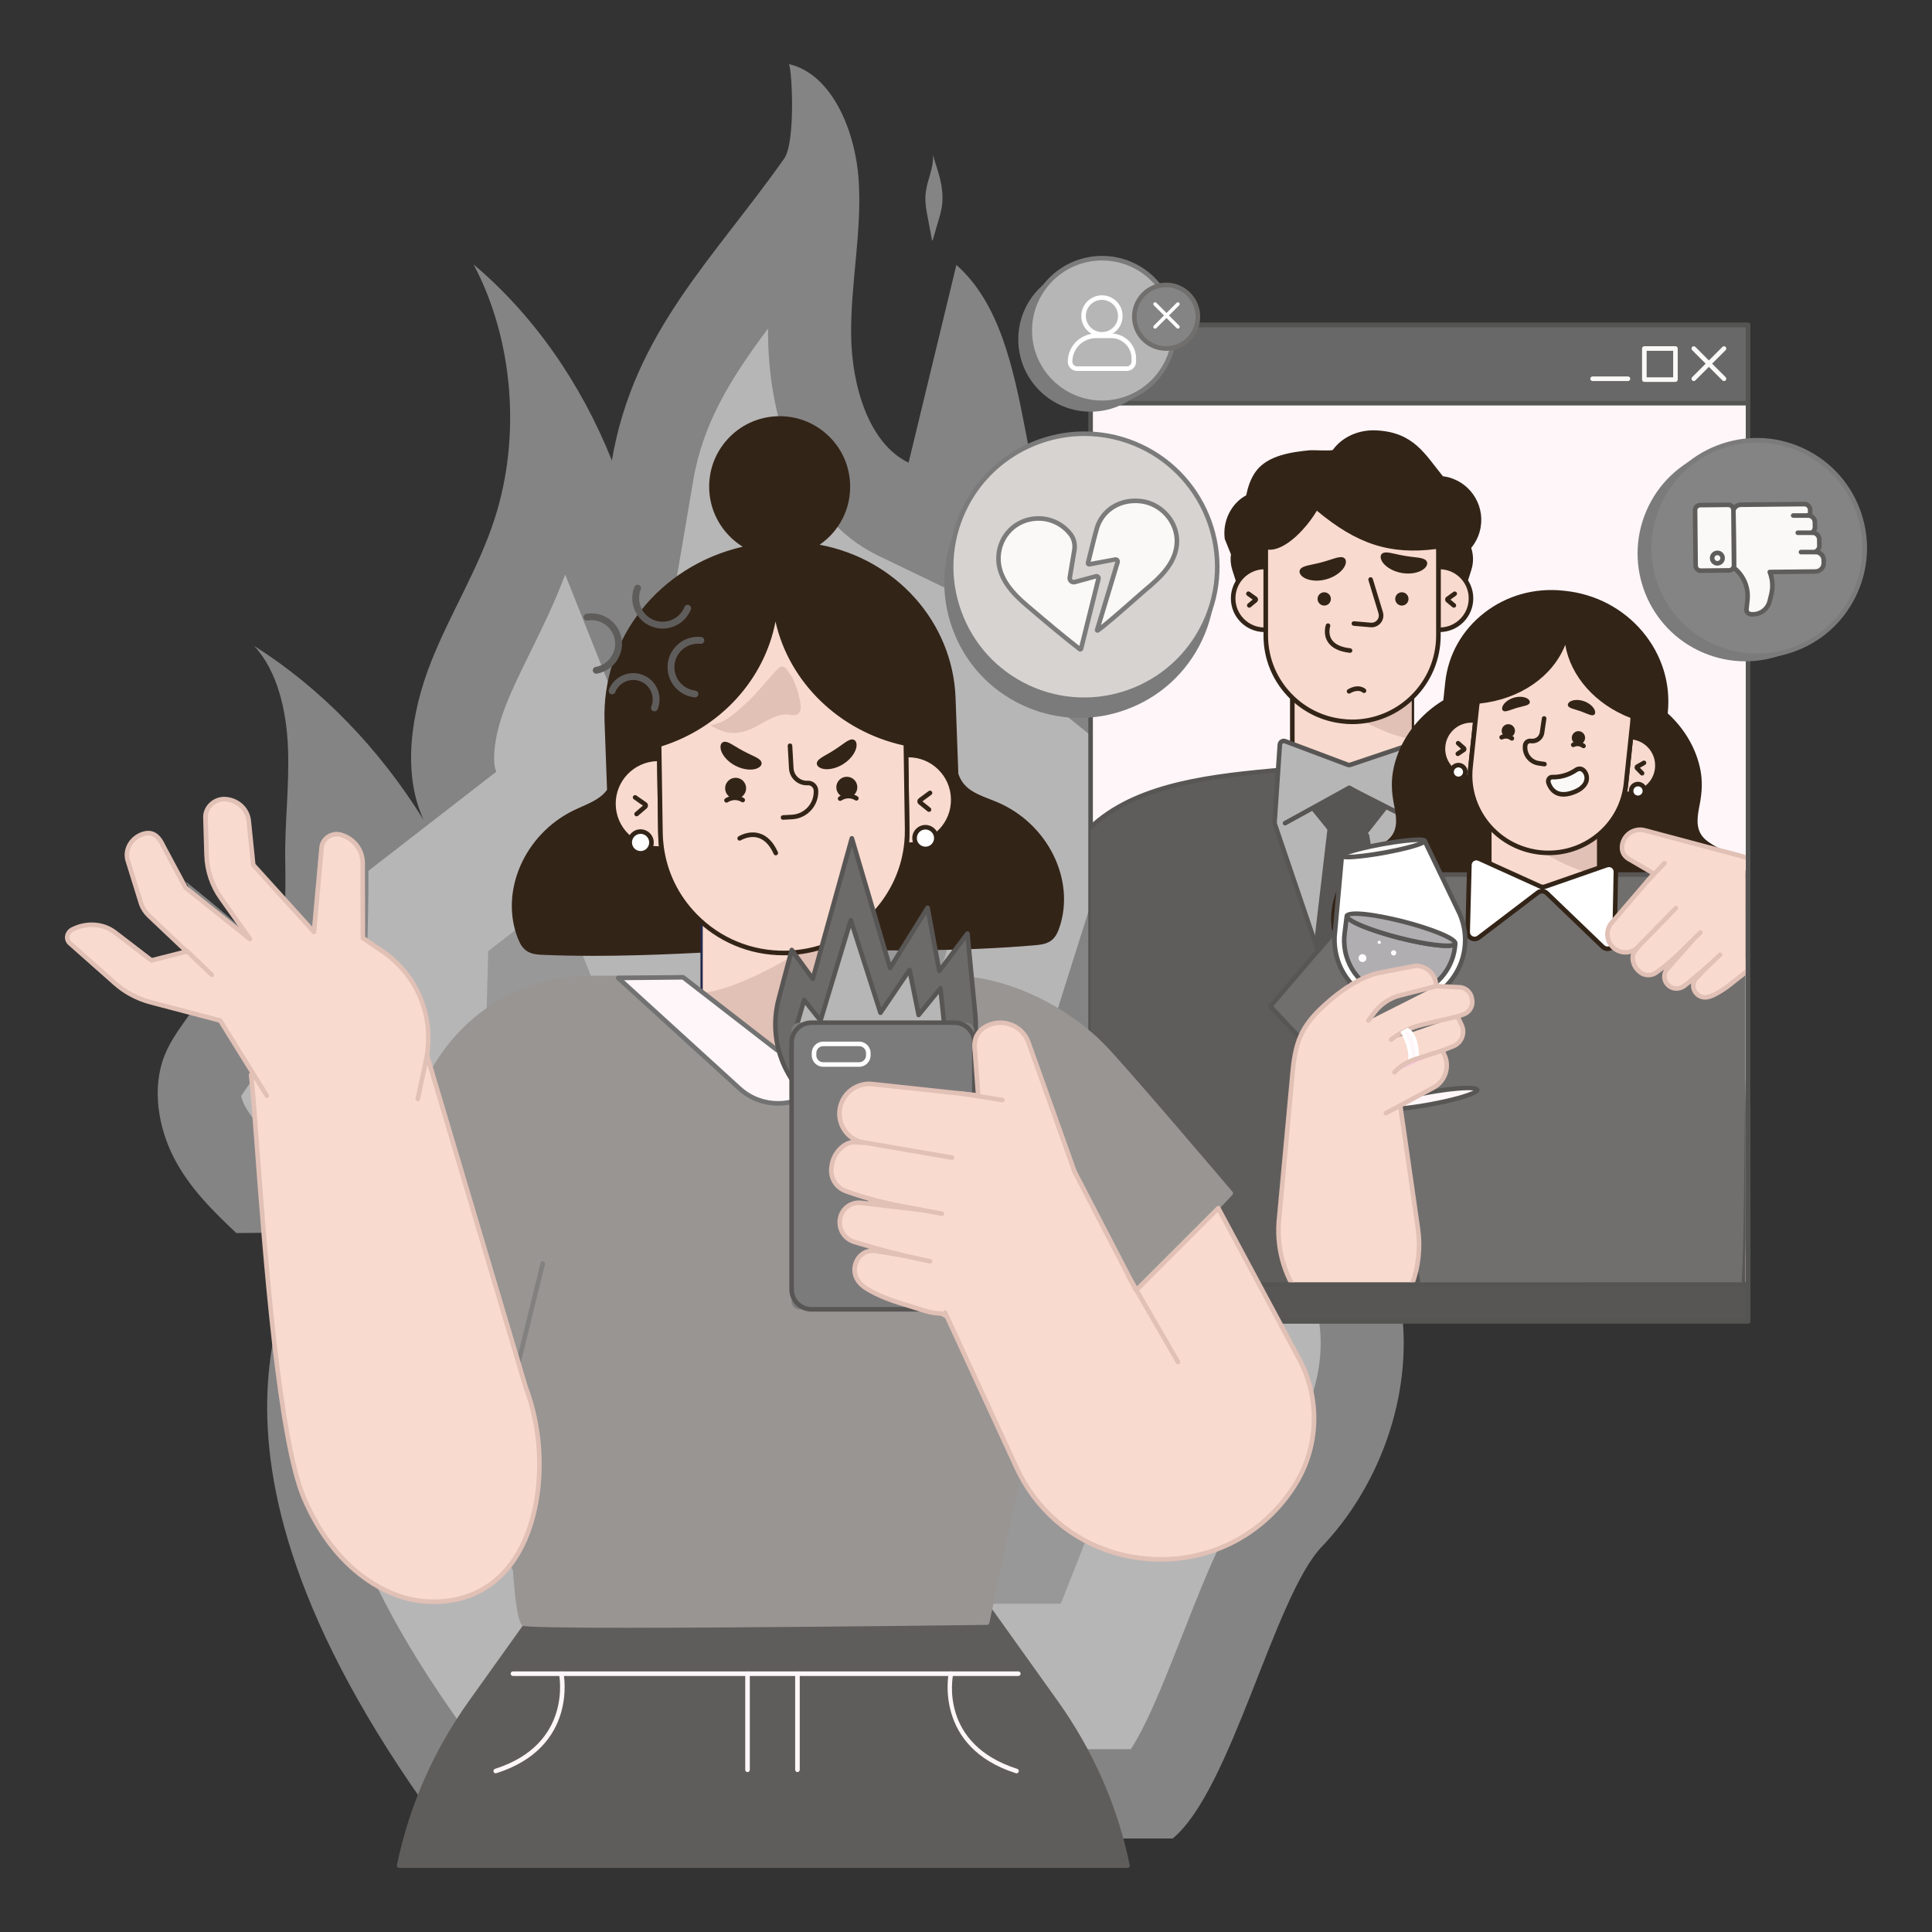 <?xml version="1.0" encoding="utf-8"?>
<!-- Generator: Adobe Illustrator 24.0.1, SVG Export Plug-In . SVG Version: 6.00 Build 0)  -->
<svg version="1.1" id="圖層_1" xmlns="http://www.w3.org/2000/svg" xmlns:xlink="http://www.w3.org/1999/xlink" x="0px" y="0px"
	 viewBox="0 0 1080 1080" style="enable-background:new 0 0 1080 1080;" xml:space="preserve">
<rect x="0" y="0" width="1080" height="1080" fill="#333333" stroke="none"/>
<style type="text/css">
	.st0{fill:#848484;}
	.st1{fill:#B7B6B6;}
	.st2{fill:#999899;}
	.st3{fill:#585655;}
	.st4{fill:#545453;}
	.st5{fill:#FEF6F8;}
	.st6{fill:#686868;}
	.st7{fill:#FAF9F7;}
	.st8{clip-path:url(#SVGID_2_);}
	.st9{fill:#332418;}
	.st10{fill:#F9DACE;}
	.st11{fill:#E1C0B5;}
	.st12{fill:#F6C6DC;}
	.st13{fill:#5F5D5B;}
	.st14{fill:#FFFFFF;}
	.st15{fill:#706F6E;}
	.st16{fill:#F097B0;}
	.st17{clip-path:url(#XMLID_2_);}
	.st18{fill:#25284D;}
	.st19{clip-path:url(#XMLID_3_);}
	.st20{fill:#B0AEB1;}
	.st21{fill:#FEF6F8;stroke:#FEF6F8;stroke-miterlimit:10;}
	.st22{clip-path:url(#XMLID_4_);}
	.st23{fill:#7C7B7C;}
	.st24{fill:#D7D3D0;}
	.st25{fill:none;stroke:#25284D;stroke-linecap:round;stroke-linejoin:round;stroke-miterlimit:10;}
	.st26{fill:#989593;}
	.st27{fill:#727272;}
	.st28{fill:#83817F;}
	.st29{fill:#6D6B6A;}
</style>
<g>
	<g>
		<g>
			<path class="st0" d="M167.98,688.95c6.7,22.44-84.04,115.07,83.24,338.77h404.32c32.81-27.04,56.68-135.24,83.4-163.16
				c29.98-31.32,49.38-79.16,45.18-126.65c-5.08-57.49-42.72-111.19-30.41-167.08c-15.2,8.98-27.65,24.54-34.52,43.16
				c-16.15-10.75-18.41-38.66-11.59-59.29c6.82-20.63,20.08-37.12,29.28-56.37c22.01-46.07,17.59-108.35-10.59-149.27
				c3.88,50.59-19.82,102.66-57.33,126c10.17-32.28,2.9-71.46-17.72-95.46c-13.02-15.15-30.31-24.17-43.25-39.42
				c-42.68-50.29-25.26-149.47-73.36-192.09c-8.91,36.85-17.82,73.7-26.72,110.55c-22.21-10.7-31.83-42.81-32.12-71.59
				c-0.29-28.78,6.07-57.39,4.23-86.08c-1.84-28.7-15.46-59.78-38.97-65.12c1.77,3.94,3.68,43.74-2.68,52.77
				c-39.3,55.88-84.14,97.07-96.33,168.8c-17.4-43.69-44.31-81.83-77.31-109.59c22.12,41.54,26.66,95.9,11.86,141.91
				c-9.15,28.44-24.94,53.08-35.78,80.65c-10.83,27.58-16.26,61.23-4.02,87.94c-25.04-40.35-57.66-73.85-94.71-97.27
				c13.06,14.11,18.11,36.23,18.92,57.33c0.81,21.1-1.95,42.19-1.54,63.3c0.34,17.58-0.4,39.29-1.01,62.54
				c-15.91-20.33-35.45-36.05-54.79-51.55c8.46,14.64,17.34,31.52,14.39,48.99c-3.23,19.1-19.3,31.01-26.19,48.65
				c-7.03,18.02-3.36,40,5.37,56.91c8.73,16.91,21.86,29.76,34.88,42.05L167.98,688.95z"/>
			<g>
				<path class="st1" d="M267.78,977.85c-36.82-49.12-76.28-113.47-81.84-169.31c-3.27-32.93,6.41-52.46,14.96-69.69
					c7.78-15.69,19.54-39.4,10.77-68.78l-9.26-30.99l2.44-93.07c0.09-3.44,0.18-6.85,0.28-10.21c0.48-17.45,0.93-34.05,0.82-48.99
					l71.49-55.42c-2.47-5.4-1.44-19.89,5.34-37.13c3.72-9.48,8.59-19.36,13.74-29.82c6.38-12.95,13.45-27.31,19.43-43.27
					l43.91,110.22l27.66-162.79c5.48-32.24,21.11-57.24,41.83-84.95c-0.01,1.35,0,2.71,0.01,4.07c0.24,23.65,4.55,46.55,12.48,66.24
					c10.78,26.79,27.66,46.34,48.8,56.52l47.53,22.9l4.17-17.26c7.01,22.6,17.08,45.01,33.16,63.95
					c9.65,11.37,19.7,19.41,28.56,26.5c5.91,4.72,11.48,9.19,14.9,13.16c7.3,8.49,10.2,24.09,6.6,35.51l-43,136.43l79.49-49.45
					c-12.59,47.86,1.6,98.59,34.67,120.61l23.91,15.92c1.27,4.03,2.55,7.98,3.79,11.82c6.26,19.35,12.17,37.62,13.55,53.22
					c2.35,26.58-9.21,57.43-29.46,78.58c-19.58,20.46-32.53,53.38-47.52,91.51c-6.45,16.41-13.13,33.38-19.63,47.01
					c-4.1,8.59-7.18,13.84-9.24,16.93H267.78z M148.5,633.29c-5.07-5.35-9.21-10.47-11.81-15.5c-1.03-1.99-1.6-3.85-1.87-5.15
					c1.2-1.86,3-4.4,4.43-6.42c0.6-0.85,1.23-1.74,1.88-2.66l23.15,29.58L148.5,633.29z"/>
			</g>
			<g>
				<path class="st2" d="M298.83,896.5c-38.89-57.62-44.86-88.68-45.75-97.62c-0.52-5.19-0.54-5.39,5.89-18.34
					c35.92-72.41,21.69-120.05,16.34-137.98l-4.9-16.41l2.04-77.58c0.07-2.89,0.4-14.64,0.46-16.89l39.68-30.76l73.24,183.86
					l53.51-314.95c8.2,6.32,16.94,11.72,26.17,16.17l39.34,18.96c6.96,12.04,14.72,23.08,23.34,33.24
					c7.96,9.38,15.86,17.02,23.06,23.37L456.7,761.55l152.02-94.57c12.95,28.3,31.99,51.55,55.24,67.04l2.36,1.57
					c1.81,5.9,3.4,11.5,4.11,15.08c-0.72,2.31-2.71,6.58-6.26,10.3c-30.29,31.65-46.81,73.67-64.31,118.14
					c-2.29,5.83-4.61,11.72-6.89,17.39H298.83z"/>
			</g>
		</g>
		<path class="st0" d="M521.03,134.32c-0.83-4.37-1.66-8.75-2.5-13.12c-0.68-3.58-1.38-7.38-1.22-11.3
			c0.35-8.6,4.63-14.67,4.27-23.27c1.14,4.38,2.62,8.22,3.74,12.63c1.12,4.41,1.89,9.72,1.38,14.74c-0.32,3.18-1.12,5.94-1.9,8.61
			c-1.15,3.92-2.29,7.84-3.44,11.76"/>
	</g>
	<g>
		<g>
			<g>
				<g>
					<rect x="609.28" y="618.32" class="st3" width="367.97" height="120.36"/>
					<path class="st4" d="M977.25,739.96H609.28c-0.71,0-1.28-0.57-1.28-1.28V618.32c0-0.71,0.57-1.28,1.28-1.28h367.97
						c0.71,0,1.28,0.57,1.28,1.28v120.36C978.53,739.38,977.95,739.96,977.25,739.96z M610.56,737.4h365.42V619.59H610.56V737.4z"/>
				</g>
				<g>
					<rect x="609.66" y="181.69" class="st5" width="367.52" height="536.28"/>
					<path class="st4" d="M977.17,719.24H609.65c-0.71,0-1.28-0.57-1.28-1.28V181.68c0-0.71,0.57-1.28,1.28-1.28h367.51
						c0.71,0,1.28,0.57,1.28,1.28v536.28C978.45,718.67,977.88,719.24,977.17,719.24z M610.93,716.69h364.96V182.96H610.93V716.69z"
						/>
				</g>
				<g>
					<g>
						<rect x="609.66" y="181.69" class="st6" width="367.52" height="43.71"/>
						<path class="st4" d="M977.17,226.67H609.65c-0.71,0-1.28-0.57-1.28-1.28v-43.71c0-0.71,0.57-1.28,1.28-1.28h367.51
							c0.71,0,1.28,0.57,1.28,1.28v43.71C978.45,226.1,977.88,226.67,977.17,226.67z M610.93,224.12h364.96v-41.15H610.93V224.12z"
							/>
					</g>
					<g>
						<path class="st7" d="M963.74,213.01c-0.33,0-0.65-0.12-0.9-0.37l-16.91-16.91c-0.5-0.5-0.5-1.31,0-1.8c0.5-0.5,1.31-0.5,1.8,0
							l16.91,16.91c0.5,0.5,0.5,1.31,0,1.8C964.39,212.89,964.06,213.01,963.74,213.01z"/>
						<path class="st7" d="M946.82,213.01c-0.33,0-0.65-0.12-0.9-0.37c-0.5-0.5-0.5-1.31,0-1.8l16.91-16.91c0.5-0.5,1.31-0.5,1.8,0
							c0.5,0.5,0.5,1.31,0,1.8l-16.91,16.91C947.48,212.89,947.15,213.01,946.82,213.01z"/>
						<path class="st7" d="M936.58,213.48H919.2c-0.71,0-1.28-0.57-1.28-1.28v-17.38c0-0.71,0.57-1.28,1.28-1.28h17.38
							c0.71,0,1.28,0.57,1.28,1.28v17.38C937.86,212.91,937.29,213.48,936.58,213.48z M920.48,210.93h14.83V196.1h-14.83V210.93z"/>
						<path class="st7" d="M910.05,213.01h-19.78c-0.71,0-1.28-0.57-1.28-1.28c0-0.71,0.57-1.28,1.28-1.28h19.78
							c0.71,0,1.28,0.57,1.28,1.28C911.32,212.44,910.75,213.01,910.05,213.01z"/>
					</g>
				</g>
			</g>
			<g>
				<defs>
					<rect id="SVGID_1_" x="609.66" y="225.39" width="366.11" height="491.4"/>
				</defs>
				<clipPath id="SVGID_2_">
					<use xlink:href="#SVGID_1_"  style="overflow:visible;"/>
				</clipPath>
				<g class="st8">
					<g>
						<g>
							<path class="st9" d="M809.9,266.86c-1.11-0.3-2.22-0.5-3.32-0.64c-9.98-12.23-16.26-24.67-37.36-25.64
								c-8.13-0.37-16.25,2.43-21.93,8.25c-0.79,0.81-1.52,1.7-2.2,2.63c-0.55,0.75-11.28,0.08-12.75,0.22
								c-10.31,0.99-23.6,2.83-30.22,11.71c-2.93,3.93-4.47,8.66-5.5,13.48c-8.45,4.58-13.3,14.47-11.97,24.43l3.45,8.54
								c-0.39,2.85-0.17,5.82,0.74,8.67l5.69,17.93c0.96-0.45,1.95-0.83,3-1.1c0.26-0.07,0.53-0.1,0.8-0.15l5.39,13.35l1.45-13.72
								h5.25c4.83-0.48,8.62-2.42,11.6-5.22c0.13-0.17,0.29-0.33,0.42-0.51c0.02,0.02,0.05,0.04,0.07,0.06
								c3.82-3.81,6.25-9.06,7.78-14.44c17.05-1.68,23,15.86,37.55,5.87c0.25,8.21,12.58,0.18,21.01,8.57
								c0.02-0.02,0.05-0.04,0.07-0.06c0.13,0.18,0.29,0.33,0.42,0.51c2.99,2.79,6.77,4.73,11.6,5.22h8.82
								c1.4,0,2.76,0.19,4.06,0.52c1.05,0.26,2.04,0.65,3,1.1l5.69-17.93c1.29-4.08,1.19-8.38-0.11-12.24
								c2.16-2.6,3.82-5.68,4.77-9.16C830.77,284,823.03,270.45,809.9,266.86z"/>
							<g>
								<g>
									<g>
										
											<rect x="722.41" y="374.55" transform="matrix(-1 -1.224647e-16 1.224647e-16 -1 1511.641 820.659)" class="st10" width="66.81" height="71.55"/>
										<path class="st9" d="M789.23,447.38h-66.81c-0.71,0-1.28-0.57-1.28-1.28v-71.55c0-0.71,0.57-1.28,1.28-1.28h66.81
											c0.71,0,1.28,0.57,1.28,1.28v71.55C790.5,446.81,789.93,447.38,789.23,447.38z M723.69,444.83h64.26v-69h-64.26V444.83z"
											/>
									</g>
									<path class="st11" d="M789.19,413.05c-8.11-0.87-18.37-5.33-27.2-9.97c10.5-1.34,19.94-6.05,27.2-13.02V413.05z"/>
									<g>
										<g>
											<path class="st10" d="M804.75,316.95c9.69,0,17.55,7.86,17.55,17.55s-7.86,17.55-17.55,17.55h-0.67v-35.09H804.75z"/>
											<path class="st9" d="M804.75,353.32h-0.68c-0.71,0-1.28-0.57-1.28-1.28v-35.09c0-0.71,0.57-1.28,1.28-1.28h0.68
												c10.38,0,18.82,8.44,18.82,18.82S815.13,353.32,804.75,353.32z M805.35,318.24v32.52c8.69-0.32,15.67-7.49,15.67-16.26
												S814.04,318.56,805.35,318.24z"/>
										</g>
										<g>
											<path class="st10" d="M706.89,316.95h0.67v35.09h-0.67c-9.69,0-17.55-7.86-17.55-17.55S697.2,316.95,706.89,316.95z"/>
											<path class="st9" d="M707.57,353.32h-0.68c-10.38,0-18.82-8.44-18.82-18.82s8.44-18.82,18.82-18.82h0.68
												c0.71,0,1.28,0.57,1.28,1.28v35.09C708.84,352.75,708.27,353.32,707.57,353.32z M706.29,318.24
												c-8.69,0.32-15.67,7.49-15.67,16.26s6.98,15.94,15.67,16.26V318.24z"/>
										</g>
									</g>
									<g>
										<g>
											<path class="st10" d="M803.91,305.49c-27.65,3.81-46.01-3.22-68.16-21.97c-4.55,8.65-18.04,24.73-28.04,22.26
												c0.07-1.26,0.19-2.5,0.36-3.72c-0.31,2.08-0.5,4.26-0.5,6.52v8.37v35.09v3.23c0,13.69,5.72,26.02,14.88,34.8
												c7.27,6.97,16.7,11.67,27.2,13.02c2.03,0.26,4.08,0.44,6.17,0.44c26.65,0,48.25-21.6,48.25-48.25v-3.23v-35.09v-8.37
												C804.07,307.55,804.01,306.52,803.91,305.49z"/>
											<path class="st9" d="M755.82,404.8c-1.93,0-3.95-0.14-6.33-0.45c-10.56-1.35-20.22-5.97-27.92-13.36
												c-9.85-9.45-15.27-22.13-15.27-35.72v-46.69c0-2.18,0.17-4.44,0.52-6.71c0.1-0.7,0.76-1.16,1.44-1.07
												c0.69,0.1,1.18,0.74,1.08,1.44c-0.11,0.82-0.2,1.66-0.27,2.49c8.89,0.89,21.02-13.19,25.55-21.8
												c0.18-0.34,0.51-0.58,0.89-0.66c0.39-0.08,0.78,0.03,1.07,0.28c22.91,19.39,41.11,25.26,67.16,21.68
												c0.35-0.05,0.7,0.05,0.96,0.26c0.27,0.21,0.45,0.53,0.48,0.88c0.1,1.07,0.17,2.15,0.17,3.21v46.69
												C805.35,382.58,783.13,404.8,755.82,404.8z M708.87,307.26c-0.02,0.44-0.02,0.88-0.02,1.31v46.69
												c0,12.88,5.15,24.92,14.48,33.88c7.31,7.01,16.47,11.39,26.48,12.67c2.28,0.29,4.19,0.43,6.01,0.43
												c25.9,0,46.98-21.07,46.98-46.98v-46.69c0-0.55-0.02-1.1-0.05-1.65c-25.72,3.26-44.03-2.63-66.63-21.44
												C731.01,294.28,718.87,308.13,708.87,307.26z"/>
										</g>
									</g>
								</g>
								<g>
									<g>
										<path class="st9" d="M743.97,334.8c0,2.05-1.66,3.72-3.72,3.72c-2.05,0-3.72-1.67-3.72-3.72c0-2.05,1.67-3.72,3.72-3.72
											C742.31,331.08,743.97,332.75,743.97,334.8z"/>
										<path class="st9" d="M787.37,334.8c0,2.05-1.67,3.72-3.72,3.72c-2.05,0-3.72-1.67-3.72-3.72c0-2.05,1.67-3.72,3.72-3.72
											C785.71,331.08,787.37,332.75,787.37,334.8z"/>
										<path class="st9" d="M698.34,339.7c-0.37,0-0.73-0.16-0.98-0.46c-0.45-0.54-0.38-1.35,0.17-1.8l2.72-2.26l-3.13-2.25
											c-0.57-0.41-0.7-1.21-0.29-1.78c0.41-0.58,1.21-0.71,1.78-0.29l3.85,2.76c0.47,0.34,0.76,0.87,0.78,1.46
											c0.02,0.58-0.23,1.13-0.68,1.51l-3.39,2.82C698.92,339.61,698.63,339.7,698.34,339.7z M700.96,335.7
											C700.96,335.7,700.96,335.7,700.96,335.7L700.96,335.7z M700.92,334.63C700.92,334.63,700.92,334.63,700.92,334.63
											L700.92,334.63z"/>
										<path class="st9" d="M812.74,339.7c-0.29,0-0.58-0.1-0.82-0.29l-3.4-2.82c-0.45-0.38-0.7-0.93-0.68-1.51
											c0.02-0.58,0.31-1.11,0.78-1.45l3.84-2.76c0.57-0.41,1.37-0.28,1.78,0.29c0.41,0.57,0.28,1.37-0.29,1.78l-3.13,2.25
											l2.72,2.26c0.54,0.45,0.62,1.26,0.17,1.8C813.47,339.54,813.11,339.7,812.74,339.7z M810.13,335.7L810.13,335.7
											L810.13,335.7z"/>
										<g>
											<path class="st9" d="M727.45,317.6c1.4-1.11,3.51-1.46,5.53-1.92c2.04-0.42,4.08-0.89,5.84-1.36
												c1.76-0.47,3.77-1.08,5.74-1.73c1.98-0.61,3.99-1.36,5.73-1.09c1.68,0.24,2.78,1.9,1.6,4.63
												c-1.1,2.64-4.85,6.19-10.68,7.76c-5.82,1.54-10.78,0.31-12.98-1.45C725.91,320.66,726.09,318.65,727.45,317.6z"/>
										</g>
										<g>
											<path class="st9" d="M796.64,312.88c-1.48-0.96-3.59-1.12-5.61-1.38c-2.04-0.22-4.09-0.5-5.86-0.8
												c-1.77-0.3-3.8-0.72-5.8-1.18c-2-0.42-4.05-0.97-5.74-0.55c-1.63,0.39-2.56,2.12-1.15,4.7c1.32,2.5,5.34,5.65,11.21,6.66
												c5.87,0.98,10.63-0.68,12.63-2.61C798.44,315.74,798.08,313.79,796.64,312.88z"/>
										</g>
										<path class="st9" d="M766.71,350.67c-0.19,0-0.38-0.01-0.57-0.03l-9.43-0.81c-0.7-0.06-1.22-0.68-1.16-1.38
											c0.06-0.7,0.69-1.23,1.38-1.16l9.43,0.81c1.35,0.11,2.65-0.43,3.51-1.49c0.86-1.07,1.13-2.43,0.73-3.74l-5.65-18.56
											c-0.2-0.67,0.17-1.39,0.85-1.59c0.68-0.2,1.39,0.18,1.59,0.85l5.65,18.56c0.64,2.11,0.19,4.38-1.19,6.09
											C770.59,349.77,768.7,350.67,766.71,350.67z"/>
										<path class="st9" d="M754.68,364.94c-0.05,0-0.1,0-0.14-0.01c-6.05-0.68-10.2-2.76-12.35-6.19
											c-2.75-4.38-1.1-9.23-1.02-9.43c0.23-0.66,0.97-1.01,1.62-0.78c0.67,0.23,1.02,0.96,0.79,1.62
											c-0.02,0.04-1.31,3.94,0.79,7.26c1.72,2.72,5.24,4.4,10.46,4.99c0.7,0.08,1.2,0.71,1.13,1.41
											C755.88,364.46,755.32,364.94,754.68,364.94z"/>
									</g>
									<g>
										<path class="st12" d="M762.5,386.14c0,0-2.91-2.89-8.38,0.31"/>
										<path class="st9" d="M754.12,387.73c-0.44,0-0.87-0.23-1.1-0.63c-0.36-0.61-0.15-1.39,0.46-1.75
											c6.24-3.65,9.77-0.26,9.92-0.11c0.5,0.5,0.5,1.3,0,1.8c-0.49,0.5-1.29,0.5-1.79,0.02c-0.12-0.11-2.39-2.11-6.85,0.49
											C754.56,387.67,754.34,387.73,754.12,387.73z"/>
									</g>
								</g>
							</g>
						</g>
						<g>
							<path class="st13" d="M607.34,464.84c24.85-25.68,67.82-30.71,102.65-33.92c39.23-3.62,79.02-1.85,117.72,5.29
								c22.38,4.13,42.48,12.23,58.17,28.45c1.42,1.46,4.52,168.97,4.52,168.97l-5.82,120.06l-262.91,1.87l-23.25-23.95
								C598.42,731.61,605.93,466.31,607.34,464.84z"/>
							<path class="st3" d="M621.67,756.84c-0.35,0-0.68-0.14-0.92-0.39l-23.25-23.95c-0.24-0.25-0.37-0.58-0.36-0.92
								c7.52-265.71,8.84-267.17,9.28-267.62l0,0c24.27-25.09,64.41-30.7,103.45-34.3c39.53-3.64,79.25-1.86,118.07,5.31
								c25.72,4.75,44.42,13.91,58.85,28.82c0.44,0.45,1.77,1.82,4.88,169.83l-5.82,120.15c-0.03,0.68-0.59,1.21-1.26,1.21
								L621.67,756.84C621.68,756.84,621.67,756.84,621.67,756.84z M599.71,731.11l22.49,23.18l261.16-1.86l5.76-118.86
								c-0.83-44.76-3.22-161.25-4.39-168.25c-14.01-14.38-32.22-23.23-57.26-27.86c-38.58-7.12-78.07-8.9-117.37-5.27
								c-38.43,3.54-77.91,9.04-101.61,33.29C607.25,474.08,602.23,642.03,599.71,731.11z M607.34,464.84h0.02H607.34z"/>
						</g>
						<g>
							<g>
								<g>
									<path class="st1" d="M712.61,460.57l37.93,111.58c0.67,1.96,3.42,2,4.15,0.06l41.34-110.62c0.09-0.25,0.14-0.51,0.14-0.77
										v-44.13c0-1.5-1.48-2.57-2.9-2.09l-38.4,12.91c-0.48,0.16-1,0.15-1.48-0.03l-34.98-13.16c-1.38-0.52-2.87,0.44-2.97,1.91
										l-2.94,43.47C712.48,460.01,712.52,460.3,712.61,460.57z"/>
									<path class="st3" d="M752.63,574.92c-0.02,0-0.04,0-0.05,0c-1.49-0.02-2.76-0.95-3.24-2.36L711.4,460.99
										c-0.15-0.44-0.21-0.89-0.18-1.35l2.94-43.47c0.07-1.11,0.66-2.09,1.59-2.69c0.93-0.6,2.06-0.72,3.1-0.33l34.98,13.16
										c0.2,0.07,0.41,0.08,0.62,0.01l38.4-12.92c1.05-0.35,2.23-0.18,3.14,0.47c0.91,0.65,1.45,1.71,1.45,2.82v44.13
										c0,0.41-0.07,0.82-0.21,1.21l-41.35,110.63C755.36,574.04,754.09,574.92,752.63,574.92z M717.63,415.47
										c-0.17,0-0.34,0.05-0.5,0.15c-0.25,0.16-0.4,0.42-0.42,0.72l-2.94,43.47c-0.01,0.12,0.01,0.24,0.04,0.36c0,0,0,0,0,0
										l37.93,111.58c0.2,0.59,0.71,0.64,0.87,0.63c0.17,0,0.66-0.05,0.87-0.6l41.34-110.62c0.04-0.1,0.06-0.21,0.06-0.33v-44.13
										c0-0.3-0.14-0.57-0.38-0.75c-0.25-0.18-0.55-0.22-0.84-0.12l-38.4,12.91c-0.76,0.25-1.59,0.24-2.33-0.04l-34.98-13.16
										C717.86,415.49,717.74,415.47,717.63,415.47z"/>
								</g>
								<path class="st3" d="M718.34,461.43c-0.45,0-0.89-0.24-1.12-0.66c-0.34-0.62-0.11-1.39,0.5-1.73l35.79-19.7
									c0.37-0.21,0.82-0.21,1.19-0.02l36.32,18.48c0.63,0.32,0.88,1.09,0.56,1.72c-0.32,0.63-1.1,0.87-1.71,0.56l-35.72-18.17
									l-35.19,19.38C718.76,461.38,718.55,461.43,718.34,461.43z"/>
							</g>
							<g>
								<path class="st3" d="M764.14,466.98l9.21,55.29l-18.67,49.94c-0.72,1.94-3.48,1.9-4.15-0.06l-14.84-43.66l7.66-65.23
									L764.14,466.98z"/>
								<path class="st3" d="M752.63,574.92c-0.02,0-0.04,0-0.06,0c-1.49-0.02-2.76-0.95-3.24-2.36l-14.84-43.66
									c-0.06-0.18-0.08-0.37-0.06-0.56l7.66-65.23c0.04-0.35,0.23-0.67,0.51-0.88c0.28-0.21,0.64-0.29,0.98-0.23l20.78,3.72
									c0.53,0.09,0.94,0.51,1.03,1.05l9.21,55.29c0.04,0.22,0.01,0.45-0.06,0.66l-18.67,49.95
									C755.37,574.04,754.09,574.92,752.63,574.92z M737,528.35l14.75,43.39c0.19,0.57,0.71,0.62,0.86,0.63
									c0.07-0.01,0.67-0.03,0.88-0.6l18.55-49.63l-9-54.07l-18.56-3.32L737,528.35z"/>
							</g>
							<g>
								<path class="st3" d="M774.02,451.87l-9.61,12.21c-5.17,6.56-15.09,6.64-20.37,0.16l-9.89-12.17l20.17-11.61L774.02,451.87z"
									/>
								<path class="st3" d="M754.16,470.32c-4.33,0-8.37-1.92-11.11-5.29l-9.89-12.17c-0.24-0.29-0.33-0.67-0.26-1.04
									c0.07-0.37,0.29-0.69,0.62-0.88l20.17-11.61c0.4-0.23,0.88-0.22,1.28,0l19.7,11.41c0.32,0.19,0.54,0.5,0.61,0.86
									c0.07,0.36-0.02,0.74-0.25,1.03l-9.61,12.21c-2.7,3.43-6.77,5.42-11.14,5.46C754.23,470.32,754.2,470.32,754.16,470.32z
									 M736.08,452.42l8.94,11.01c2.27,2.79,5.63,4.25,9.22,4.34c3.59-0.03,6.93-1.66,9.15-4.49l8.7-11.05l-17.79-10.31
									L736.08,452.42z"/>
							</g>
						</g>
					</g>
				</g>
				<g class="st8">
					<g>
						<g>
							<path class="st9" d="M962.6,476.67c-4.24-2.57-9.08-4.69-11.98-8.41c-4.3-5.51-2.97-12.5-1.77-18.6
								c1.25-6.41,1.69-12.5,0.44-19.01c-2.27-11.8-8.89-22.93-18.38-31.39l0.1-0.92c3.51-33.24-21.67-63.15-56.25-66.8l-1.07-0.11
								c-32.36-3.42-61.25,19.03-64.54,50.14l-1.12,10.61c-2.8,1.69-5.46,3.56-7.95,5.62c-10.38,8.6-17.6,20.38-20,32.85
								c-1.25,6.51-0.82,12.61,0.44,19.01c1.19,6.1,2.53,13.09-1.77,18.6c-2.9,3.72-7.74,5.85-11.98,8.41
								c-19.04,11.52-26.82,35.24-17.51,53.39c0.9,1.76,2.05,3.57,4.01,4.47c1.82,0.84,4.02,0.76,6.09,0.65
								c30.82-1.71,61.35-6.54,91.81-11.28c4.51-0.7,9.01-1.4,13.52-2.09c4.51,0.69,9.02,1.38,13.52,2.09
								c30.46,4.75,60.99,9.57,91.81,11.28c2.08,0.11,4.27,0.19,6.09-0.65c1.96-0.91,3.11-2.71,4.01-4.47
								C989.42,511.91,981.64,488.19,962.6,476.67z"/>
							<path class="st9" d="M972.02,536.54c-0.74,0-1.45-0.04-2.08-0.07c-30.2-1.67-60.56-6.4-89.92-10.98l-2.02-0.31
								c-4.44-0.69-8.88-1.38-13.32-2.06c-4.44,0.68-8.88,1.36-13.32,2.06l-2.04,0.32c-29.35,4.57-59.7,9.3-89.9,10.98
								c-1.9,0.11-4.51,0.25-6.7-0.77c-2.33-1.08-3.64-3.16-4.61-5.05c-9.53-18.59-1.47-43.29,17.99-55.06
								c0.96-0.58,1.96-1.14,2.95-1.7c3.39-1.91,6.59-3.72,8.69-6.4c3.97-5.09,2.67-11.72,1.53-17.57
								c-1.46-7.47-1.6-13.48-0.44-19.5c2.46-12.78,9.72-24.71,20.44-33.6c2.33-1.93,4.87-3.74,7.56-5.4l1.06-9.98
								c1.63-15.39,9.39-29.21,21.85-38.89c12.45-9.67,28.09-14.07,44.09-12.38l1.07,0.11c17.05,1.8,32.41,9.88,43.25,22.75
								c10.85,12.89,15.87,29.03,14.13,45.45l-0.03,0.27c9.54,8.68,16.03,19.9,18.29,31.66c1.16,6.03,1.02,12.04-0.44,19.5
								c-1.14,5.85-2.44,12.48,1.53,17.57c2.09,2.68,5.29,4.49,8.68,6.4c1,0.56,1.99,1.12,2.96,1.71
								c19.45,11.77,27.52,36.47,17.99,55.06c-0.97,1.89-2.27,3.97-4.61,5.05C975.18,536.37,973.52,536.54,972.02,536.54z
								 M864.68,520.54c0.06,0,0.13,0,0.19,0.01c4.51,0.69,9.02,1.38,13.53,2.09l2.02,0.31c29.3,4.57,59.6,9.29,89.67,10.96
								c2.12,0.12,4,0.16,5.48-0.53c1.63-0.76,2.6-2.32,3.41-3.9c8.94-17.43,1.29-40.62-17.04-51.71l0,0
								c-0.94-0.57-1.91-1.12-2.89-1.67c-3.46-1.95-7.04-3.97-9.44-7.05c-4.68-6-3.2-13.56-2.01-19.63
								c1.39-7.12,1.53-12.84,0.43-18.53c-2.2-11.41-8.58-22.31-17.97-30.68c-0.31-0.27-0.46-0.68-0.42-1.09l0.1-0.92
								c1.66-15.73-3.15-31.19-13.55-43.54c-10.41-12.36-25.17-20.13-41.56-21.86l-1.07-0.11c-15.3-1.61-30.33,2.6-42.26,11.86
								c-11.91,9.26-19.33,22.45-20.88,37.15l-1.12,10.61c-0.04,0.4-0.27,0.75-0.61,0.96c-2.79,1.68-5.41,3.54-7.8,5.51
								c-10.27,8.51-17.22,19.91-19.56,32.11c-1.09,5.68-0.96,11.4,0.43,18.53c1.19,6.07,2.67,13.62-2.01,19.63
								c-2.41,3.09-5.99,5.1-9.45,7.05c-0.97,0.55-1.94,1.1-2.88,1.66c-18.33,11.09-25.97,34.29-17.03,51.71
								c0.81,1.58,1.78,3.14,3.41,3.9c1.49,0.69,3.36,0.65,5.49,0.53c30.07-1.67,60.36-6.39,89.65-10.95l2.04-0.32
								c4.51-0.7,9.01-1.4,13.53-2.09C864.55,520.55,864.61,520.54,864.68,520.54z"/>
						</g>
						<g>
							<g>
								<rect x="832.52" y="454.07" class="st10" width="60.2" height="71.58"/>
								<path class="st9" d="M892.72,526.93h-60.2c-0.71,0-1.28-0.57-1.28-1.28v-71.58c0-0.71,0.57-1.28,1.28-1.28h60.2
									c0.71,0,1.28,0.57,1.28,1.28v71.58C894,526.36,893.43,526.93,892.72,526.93z M833.79,524.38h57.65v-69.03h-57.65V524.38z"/>
							</g>
							<path class="st11" d="M855.36,472.36c8.14,5.11,25.36,15.12,37.36,16.4V460c-7.54,8.01-18.23,13.02-30.1,13.02
								C860.14,473.01,857.72,472.77,855.36,472.36z"/>
							<g>
								<g>
									<path class="st10" d="M912.29,412.1l-0.61-0.06l-2.85,26.99c-0.16,1.56-0.42,3.09-0.74,4.58l0.86,0.09
										c8.73,0.92,16.55-5.41,17.47-14.13C927.34,420.85,921.02,413.03,912.29,412.1z"/>
									<path class="st9" d="M910.65,445.07c-0.61,0-1.22-0.03-1.84-0.1l-0.86-0.09c-0.36-0.04-0.69-0.23-0.9-0.52
										c-0.21-0.29-0.29-0.66-0.22-1.02c0.32-1.5,0.56-3,0.72-4.45l2.85-26.99c0.03-0.34,0.2-0.65,0.47-0.86
										c0.26-0.21,0.6-0.32,0.94-0.28l0.61,0.06c4.56,0.48,8.66,2.71,11.54,6.27c2.88,3.56,4.21,8.04,3.72,12.6
										c-0.48,4.56-2.71,8.66-6.27,11.54C918.33,443.75,914.57,445.07,910.65,445.07z M909.62,442.48
										c3.69,0.25,7.3-0.88,10.19-3.22c3.04-2.46,4.93-5.94,5.34-9.83c0.41-3.88-0.72-7.69-3.17-10.73
										c-2.31-2.86-5.55-4.71-9.16-5.26l-2.72,25.71C909.99,440.25,909.82,441.36,909.62,442.48z"/>
								</g>
								<g>
									<path class="st10" d="M824.77,402.86l-0.61-0.06c-8.73-0.92-16.55,5.41-17.47,14.13c-0.92,8.73,5.41,16.55,14.13,17.47
										l0.86,0.09c0-1.53,0.07-3.08,0.24-4.64L824.77,402.86z"/>
									<path class="st9" d="M821.69,435.77c-0.04,0-0.09,0-0.13-0.01l-0.86-0.09c-4.56-0.48-8.66-2.71-11.54-6.27
										c-2.88-3.56-4.21-8.04-3.72-12.6c0.99-9.41,9.46-16.27,18.87-15.27l0.61,0.06c0.7,0.07,1.21,0.7,1.13,1.4l-2.85,26.99
										c-0.15,1.44-0.23,2.96-0.23,4.5c0,0.36-0.15,0.71-0.42,0.95C822.3,435.65,822,435.77,821.69,435.77z M822.49,403.98
										c-7.37,0-13.73,5.59-14.52,13.08c-0.41,3.88,0.72,7.69,3.17,10.72c2.34,2.9,5.63,4.76,9.29,5.28
										c0.03-1.14,0.11-2.26,0.22-3.35l2.71-25.71C823.07,403.99,822.78,403.98,822.49,403.98z"/>
								</g>
								<g>
									<g>
										<path class="st10" d="M875.81,356.8c-0.28-0.04-0.56-0.09-0.85-0.13c-5.77,19.11-24.94,33.24-48.91,35.44
											c-0.15,0.9-0.33,1.8-0.43,2.72l-0.79,7.46l-2.82,26.69c-0.16,1.54-0.23,3.07-0.23,4.59c0.02,19.29,13.07,36.18,31.6,41.48
											c2.43,0.7,4.95,1.21,7.55,1.49c12.46,1.32,24.24-2.7,33.04-10.18c7.04-5.98,12.18-14.18,14.22-23.67
											c0.32-1.48,0.57-2.99,0.73-4.53l2.82-26.69l0.79-7.46c0.13-1.2,0.17-2.38,0.19-3.56
											C891.66,392.63,877.39,375.64,875.81,356.8z"/>
										<path class="st9" d="M865.68,478.05c-1.62,0-3.25-0.09-4.88-0.26c-2.55-0.27-5.17-0.79-7.77-1.53
											c-19.13-5.47-32.5-23.03-32.52-42.7c0-1.63,0.08-3.21,0.24-4.72l3.61-34.15c0.08-0.75,0.21-1.48,0.34-2.21l0.1-0.59
											c0.1-0.57,0.57-1,1.14-1.06c23.36-2.14,42.13-15.7,47.81-34.54c0.18-0.6,0.75-0.99,1.39-0.9l0.88,0.14
											c0.58,0.09,1.03,0.57,1.08,1.16c1.53,18.29,15.7,34.99,36.08,42.56c0.51,0.19,0.84,0.68,0.83,1.22
											c-0.02,1.22-0.07,2.43-0.2,3.66l-3.61,34.15c-0.16,1.52-0.41,3.05-0.75,4.66c-2.05,9.55-7.12,17.98-14.65,24.37
											C886.55,474.33,876.36,478.05,865.68,478.05z M827.14,393.28c-0.1,0.55-0.19,1.11-0.25,1.68l-3.61,34.15
											c-0.15,1.42-0.22,2.92-0.22,4.45c0.02,18.54,12.63,35.09,30.67,40.25c2.46,0.71,4.93,1.19,7.33,1.45
											c11.71,1.23,23.12-2.27,32.08-9.88c7.1-6.03,11.87-13.97,13.8-22.96c0.33-1.53,0.56-2.97,0.71-4.4l3.61-34.15
											c0.09-0.86,0.13-1.71,0.16-2.55c-19.54-7.55-33.45-23.26-36.43-40.85C867.98,378.25,849.66,390.91,827.14,393.28z"/>
									</g>
								</g>
							</g>
							<g>
								<g>
									<path class="st9" d="M878.66,412.05c-0.22,2.04,1.26,3.87,3.31,4.09c2.04,0.22,3.87-1.26,4.09-3.31
										c0.22-2.04-1.26-3.87-3.31-4.09C880.7,408.53,878.87,410.01,878.66,412.05z"/>
									<g>
										<path class="st7" d="M879.47,416.38c0,0,2.75-1.62,5.73,0.61"/>
										<path class="st9" d="M885.2,418.26c-0.27,0-0.54-0.08-0.77-0.25c-2.22-1.67-4.24-0.57-4.33-0.52
											c-0.61,0.35-1.39,0.13-1.74-0.47c-0.35-0.61-0.15-1.38,0.45-1.73c0.14-0.08,3.53-2.02,7.14,0.68
											c0.56,0.42,0.68,1.22,0.26,1.79C885.97,418.09,885.58,418.26,885.2,418.26z"/>
									</g>
									<path class="st9" d="M839.46,408.15c-0.22,2.04,1.26,3.87,3.31,4.09c2.04,0.22,3.87-1.26,4.09-3.31
										c0.22-2.04-1.26-3.87-3.31-4.09C841.5,404.63,839.67,406.11,839.46,408.15z"/>
									<g>
										<path class="st7" d="M839.43,412.15c0,0,2.75-1.62,5.73,0.6"/>
										<path class="st9" d="M845.16,414.03c-0.27,0-0.54-0.08-0.77-0.25c-2.22-1.67-4.24-0.57-4.33-0.52
											c-0.61,0.35-1.39,0.13-1.74-0.47c-0.35-0.61-0.15-1.38,0.45-1.73c0.14-0.08,3.53-2.02,7.14,0.68
											c0.56,0.42,0.68,1.22,0.26,1.79C845.93,413.86,845.54,414.03,845.16,414.03z"/>
									</g>
									<path class="st9" d="M814.92,422.65c-0.41,0-0.82-0.2-1.06-0.57c-0.39-0.59-0.23-1.38,0.35-1.77l2.53-1.69l-2.49-2.22
										c-0.53-0.47-0.57-1.28-0.1-1.8c0.47-0.53,1.28-0.57,1.8-0.1l3.2,2.85c0.42,0.38,0.64,0.92,0.61,1.48
										c-0.04,0.57-0.33,1.07-0.8,1.39l-3.33,2.22C815.41,422.58,815.17,422.65,814.92,422.65z M817.46,419.26h0.03H817.46z"/>
									<path class="st9" d="M917.95,433.53c-0.33,0-0.66-0.13-0.91-0.39l-2.79-2.86c-0.39-0.41-0.58-0.96-0.5-1.52
										c0.08-0.56,0.4-1.04,0.89-1.32l3.73-2.12c0.61-0.35,1.39-0.14,1.74,0.48c0.35,0.61,0.13,1.39-0.48,1.74l-2.9,1.65
										l2.13,2.18c0.49,0.5,0.48,1.31-0.02,1.8C918.59,433.41,918.27,433.53,917.95,433.53z"/>
									<g>
										<path class="st9" d="M876.94,395.1c0.79,0.73,2.04,1.04,3.22,1.41c1.2,0.35,2.4,0.72,3.43,1.09
											c1.03,0.36,2.21,0.82,3.36,1.31c1.16,0.46,2.33,1,3.39,0.92c1.02-0.06,1.76-1.01,1.17-2.7c-0.53-1.63-2.62-3.94-6.04-5.15
											c-3.42-1.2-6.45-0.69-7.85,0.26C876.16,393.2,876.18,394.41,876.94,395.1z"/>
									</g>
									<g>
										<path class="st9" d="M854.62,393.59c-0.83,0.69-2.09,0.93-3.29,1.24c-1.22,0.28-2.44,0.6-3.49,0.9
											c-1.05,0.31-2.25,0.71-3.42,1.13c-1.18,0.4-2.38,0.88-3.43,0.74c-1.01-0.12-1.7-1.1-1.03-2.76c0.62-1.6,2.82-3.8,6.3-4.83
											c3.48-1.01,6.47-0.35,7.82,0.67C855.5,391.73,855.42,392.94,854.62,393.59z"/>
									</g>
								</g>
								<path class="st9" d="M863.35,428.43c-0.06,0-0.12,0-0.19-0.01l-3.21-0.47c-5.57-0.82-9.44-6.02-8.62-11.6
									c0.16-1.07,0.72-2.01,1.59-2.65c0.87-0.64,1.92-0.92,3-0.76c1.11,0.16,2.24-0.12,3.16-0.8c0.91-0.68,1.5-1.67,1.67-2.79
									l1.16-7.92c0.1-0.7,0.77-1.18,1.45-1.08c0.7,0.1,1.18,0.75,1.08,1.45l-1.16,7.92c-0.26,1.8-1.21,3.39-2.67,4.47
									c-1.46,1.09-3.26,1.54-5.05,1.27c-0.39-0.06-0.79,0.04-1.1,0.28c-0.32,0.24-0.53,0.58-0.58,0.98
									c-0.62,4.18,2.29,8.08,6.47,8.7l3.21,0.47c0.7,0.1,1.18,0.75,1.08,1.45C864.52,427.98,863.97,428.43,863.35,428.43z"/>
								<g>
									<path class="st7" d="M885.08,430.54c-1.13-0.99-2.8-1.01-4.03-0.15c-2.25,1.56-7.03,4.22-13.35,4.02
										c-1.55-0.05-2.58,1.62-2.11,3.1c1.03,3.25,4.26,8.49,12.82,5.8C888.84,440.03,888.02,433.13,885.08,430.54z"/>
									<path class="st9" d="M873.99,445.33c-6.66,0-9-5.47-9.62-7.44c-0.37-1.16-0.15-2.43,0.59-3.41
										c0.67-0.9,1.67-1.39,2.78-1.35c5.95,0.16,10.43-2.29,12.58-3.79c1.75-1.22,4.05-1.12,5.6,0.24v0
										c1.87,1.65,2.74,4.34,2.21,6.86c-0.43,2.06-2.23,5.85-9.34,8.08C876.99,445.09,875.39,445.33,873.99,445.33z
										 M867.63,435.68c-0.31,0-0.52,0.19-0.64,0.34c-0.23,0.31-0.31,0.73-0.19,1.09c0.91,2.89,3.6,7.37,11.22,4.97
										c4.35-1.37,7.06-3.56,7.61-6.17c0.42-1.98-0.49-3.62-1.39-4.41l0,0c-0.67-0.58-1.68-0.61-2.46-0.06
										c-2.41,1.68-7.37,4.49-14.12,4.24C867.65,435.68,867.64,435.68,867.63,435.68z"/>
								</g>
							</g>
						</g>
						<g>
							<g>
								<g>
									<path class="st14" d="M819.1,431.95c-0.22,2.12-2.12,3.65-4.24,3.43c-2.12-0.22-3.65-2.12-3.43-4.24
										c0.22-2.12,2.12-3.65,4.24-3.43C817.79,427.94,819.33,429.83,819.1,431.95z"/>
									<path class="st9" d="M815.27,436.68c-0.18,0-0.36-0.01-0.54-0.03c-2.81-0.3-4.86-2.83-4.56-5.64
										c0.3-2.81,2.84-4.85,5.64-4.56c1.36,0.14,2.59,0.81,3.45,1.87c0.86,1.07,1.26,2.4,1.11,3.77
										C820.09,434.72,817.86,436.68,815.27,436.68z M815.27,428.97c-1.3,0-2.42,0.98-2.56,2.31c-0.15,1.41,0.88,2.68,2.29,2.84
										c1.42,0.14,2.68-0.88,2.83-2.29l0,0c0.07-0.68-0.13-1.36-0.56-1.89c-0.43-0.53-1.05-0.87-1.73-0.94
										C815.45,428.97,815.36,428.97,815.27,428.97z"/>
								</g>
							</g>
							<g>
								<g>
									<path class="st14" d="M919.47,442.55c-0.22,2.12-2.12,3.65-4.24,3.43c-2.12-0.22-3.65-2.12-3.43-4.24
										c0.22-2.12,2.12-3.65,4.24-3.43C918.16,438.54,919.7,440.43,919.47,442.55z"/>
									<path class="st9" d="M915.65,447.28c-0.18,0-0.36-0.01-0.54-0.03c-2.81-0.3-4.86-2.83-4.56-5.64
										c0.3-2.81,2.84-4.87,5.64-4.56c2.81,0.3,4.86,2.83,4.56,5.64v0C920.46,445.32,918.23,447.28,915.65,447.28z M915.64,439.57
										c-1.3,0-2.42,0.99-2.56,2.31c-0.15,1.41,0.88,2.68,2.3,2.83c1.4,0.13,2.68-0.88,2.83-2.29l0,0
										c0.15-1.41-0.88-2.69-2.3-2.84C915.82,439.57,915.73,439.57,915.64,439.57z M919.47,442.55h0.03H919.47z"/>
								</g>
							</g>
						</g>
					</g>
					<g>
						<g>
							<g>
								<g>
									<g>
										<path class="st15" d="M977.91,592.13l34.2-13.79l-27.72-54.97c-9.97-19.77-28.89-32.63-49.94-34.28
											c-1.53-0.12-3.07-0.19-4.62-0.19h-31.27l-35.99,8.07l-32.51-8.07h-24.29c-1.55,0-3.09,0.07-4.62,0.19
											c-16.79,1.32-35.01,10.67-46.98,22.76c-7.23,7.29-44.06,50.69-44.06,50.69l67.26,71.93l17.35,92.96
											c0,0,176.24,0.7,178.44-0.87C977.54,723.44,975.51,596.51,977.91,592.13z"/>
										<path class="st3" d="M875.99,728.88c-28.16,0-57.61-0.09-81.28-0.18c-0.61,0-1.14-0.44-1.25-1.04l-17.28-92.59l-67-71.66
											c-0.44-0.47-0.46-1.2-0.04-1.7c1.5-1.77,36.94-43.52,44.12-50.77c12.65-12.76,31.41-21.84,47.79-23.13
											c1.7-0.13,3.24-0.2,4.72-0.2h24.29c0.1,0,0.21,0.01,0.31,0.04l32.22,8l35.69-8c0.09-0.02,0.18-0.03,0.28-0.03h31.27
											c1.48,0,3.02,0.06,4.72,0.2c21.74,1.71,40.8,14.79,50.98,34.98l27.72,54.97c0.16,0.32,0.18,0.69,0.05,1.02
											c-0.12,0.33-0.39,0.6-0.72,0.73l-33.64,13.56c-0.8,3.95-1.03,28.3-1.25,51.87c-0.55,59.38-1.21,80.79-3.81,82.64
											C972.47,728.6,926.31,728.88,875.99,728.88z M973.02,726.61h0.02H973.02z M795.77,726.15
											c48.06,0.19,169.15,0.4,176.69-0.73c1.97-3.94,2.38-48.13,2.68-80.48c0.34-36.44,0.58-51.48,1.65-53.42
											c0.14-0.26,0.37-0.46,0.64-0.57l32.91-13.27l-27.1-53.73c-9.78-19.39-28.06-31.95-48.9-33.58
											c-1.63-0.13-3.11-0.19-4.52-0.19H898.7l-35.85,8.04c-0.19,0.04-0.39,0.04-0.59-0.01l-32.36-8.03h-24.13
											c-1.41,0-2.89,0.06-4.52,0.19c-15.81,1.24-33.93,10.03-46.17,22.38c-6.54,6.61-38.02,43.59-43.25,49.76l66.48,71.1
											c0.17,0.18,0.28,0.4,0.32,0.64L795.77,726.15z"/>
									</g>
								</g>
							</g>
						</g>
						<g>
							<path class="st14" d="M903.29,487.37l-0.77,39.21c-0.07,3.38-4.12,5.06-6.56,2.72l-31.27-30.03
								c-1.38-1.32-3.51-1.45-5.03-0.29l-33.01,25.12c-2.59,1.97-6.31,0.07-6.22-3.19l0.97-37.46c0.07-2.77,2.95-4.58,5.48-3.43
								l34.03,15.42c0.91,0.41,1.93,0.46,2.87,0.13l34.36-11.95C900.69,482.75,903.34,484.67,903.29,487.37z"/>
							<path class="st9" d="M898.61,531.67c-1.29,0-2.55-0.5-3.54-1.45l-31.27-30.03c-0.92-0.89-2.35-0.98-3.38-0.19l-33.01,25.12
								c-1.6,1.21-3.69,1.39-5.47,0.49c-1.78-0.91-2.86-2.72-2.8-4.72l0.97-37.46c0.04-1.73,0.95-3.31,2.42-4.23
								c1.46-0.92,3.28-1.04,4.86-0.33l34.02,15.42c0.62,0.28,1.3,0.31,1.93,0.09l34.36-11.95c1.59-0.55,3.35-0.29,4.72,0.69
								c1.36,0.99,2.16,2.59,2.13,4.27l0,0l-0.78,39.21c-0.04,2.08-1.26,3.86-3.18,4.66C899.95,531.54,899.28,531.67,898.61,531.67z
								 M863.14,497.04c0.89,0.2,1.73,0.64,2.43,1.32l31.27,30.03c0.77,0.74,1.81,0.93,2.79,0.53c0.98-0.41,1.59-1.29,1.61-2.35
								l0.78-39.21c0.02-0.86-0.37-1.65-1.07-2.16c-0.7-0.51-1.57-0.63-2.38-0.35l-34.36,11.95
								C863.85,496.91,863.5,496.99,863.14,497.04z M825.27,480.95c-0.48,0-0.95,0.13-1.37,0.4c-0.75,0.47-1.2,1.25-1.22,2.14
								l-0.97,37.46c-0.03,1.02,0.5,1.91,1.41,2.38c0.91,0.47,1.94,0.38,2.76-0.25l33.01-25.12c0.75-0.57,1.61-0.91,2.48-1.02
								c-0.34-0.08-0.67-0.19-0.99-0.33l-34.03-15.42C826,481.03,825.63,480.95,825.27,480.95z M903.29,487.37h0.02H903.29z"/>
						</g>
					</g>
					<g>
						<g>
							<g>
								<path class="st10" d="M901.26,515.43l23.24-27.05l-12.84-7.53c-3.12-1.49-5.12-3.93-4.96-7.39
									c0.29-6.31,6.24-10.81,12.4-9.39l52.91,14.1c16.5,4.4,42.09,18.67,37.74,36.67l-4.69,18.8c-1,4-4.85,6.56-8.93,6.01
									c-6.75-0.91-16.16-1.54-18.37,1.55c-1.97,2.75-5.76,5.13-8.31,7.27c-2.94,2.47-6.03,4.74-9.39,6.6
									c-1.9,1.05-3.92,2.13-6.11,2.39c-5.87,0.69-9.94-6.27-5.66-10.73l6.38-6.63c-4.91,4.35-9.53,8.14-12.83,10.77
									c-2.09,1.66-4.95,2.22-7.39,1.14c-4.35-1.92-5.25-7.16-2.42-10.37l13.26-15.12c-8.79,9.02-15.43,14.31-19.61,17.23
									c-2.87,2-6.74,1.72-9.32-0.65l-0.59-0.54c-2.96-2.73-4.33-8.25-1.6-11.22l1.56-1.99c-3.8,3.84-9.96,3.99-13.93,0.33
									C897.71,525.91,897.47,519.51,901.26,515.43z"/>
								<path class="st11" d="M953.16,558.8c-3,0-5.72-1.67-7.1-4.44c-0.76-1.52-0.97-3.14-0.68-4.68c-1.01,0.82-1.92,1.56-2.73,2.2
									c-2.56,2.04-5.9,2.55-8.71,1.3c-2.39-1.06-4.08-3.08-4.62-5.55c-0.43-1.94-0.09-3.98,0.91-5.67
									c-1.45,1.13-2.73,2.07-3.81,2.83c-3.32,2.32-7.91,2.01-10.91-0.76l-0.59-0.54c-2.71-2.5-4.2-6.83-3.19-10.31
									c-3.67,1.06-7.77,0.21-10.78-2.57c-2.23-2.06-3.53-4.87-3.65-7.9c-0.12-3.03,0.95-5.92,3.01-8.14l22.23-25.87l-11.52-6.75
									c-3.74-1.78-5.76-4.83-5.58-8.55c0.16-3.39,1.8-6.51,4.5-8.55c2.7-2.05,6.15-2.78,9.46-2.01l52.95,14.11
									c18.68,4.97,43.02,20.12,38.66,38.2l-4.69,18.81c-1.15,4.61-5.62,7.6-10.34,6.97c-13.91-1.86-16.65,0.32-17.16,1.03
									c-1.52,2.12-3.98,3.99-6.15,5.64c-0.85,0.64-1.67,1.26-2.38,1.86c-3.39,2.84-6.52,5.05-9.59,6.74
									c-1.81,1-4.06,2.25-6.58,2.55C953.8,558.78,953.48,558.8,953.16,558.8z M954.69,538.84c0.34,0,0.67,0.13,0.92,0.39
									c0.48,0.49,0.48,1.27,0,1.77l-6.37,6.63c-1.51,1.57-1.84,3.67-0.89,5.6c1.03,2.08,3.19,3.26,5.47,2.98
									c2.01-0.24,4.02-1.35,5.64-2.24c2.92-1.62,5.93-3.73,9.19-6.46c0.75-0.62,1.6-1.27,2.48-1.94c2.03-1.54,4.33-3.29,5.62-5.09
									c0.76-1.06,3.08-4.29,19.57-2.07c3.45,0.47,6.69-1.71,7.52-5.05l4.69-18.8c3.96-16.4-19.16-30.42-36.83-35.13l-52.91-14.1
									c-2.52-0.58-5.2-0.02-7.3,1.57c-2.1,1.59-3.37,4.01-3.49,6.64c-0.12,2.7,1.3,4.77,4.23,6.17l12.94,7.58
									c0.33,0.19,0.55,0.52,0.61,0.89c0.06,0.37-0.04,0.76-0.29,1.04l-23.24,27.05c-0.01,0.01-0.02,0.03-0.03,0.04
									c-1.6,1.73-2.44,3.97-2.35,6.32c0.09,2.35,1.09,4.53,2.83,6.13c3.48,3.21,8.82,3.09,12.16-0.29
									c0.48-0.48,1.25-0.51,1.75-0.06c0.51,0.45,0.58,1.21,0.16,1.75l-1.57,1.99c-2.27,2.47-1.03,7.18,1.47,9.49l0.59,0.54
									c2.13,1.96,5.37,2.19,7.72,0.55c3.99-2.79,10.59-8.01,19.42-17.07c0.48-0.5,1.27-0.52,1.78-0.05
									c0.51,0.47,0.55,1.26,0.09,1.78L933,542.49c-1.1,1.25-1.54,2.97-1.18,4.6c0.37,1.66,1.52,3.03,3.16,3.76
									c1.91,0.85,4.29,0.46,6.08-0.97c3.04-2.43,7.72-6.26,12.78-10.73C954.09,538.94,954.39,538.84,954.69,538.84z
									 M901.26,515.43h0.03H901.26z"/>
							</g>
							<g>
								<g>
									<line class="st16" x1="936.85" y1="507.62" x2="914.17" y2="530.86"/>
									<path class="st11" d="M914.17,532.13c-0.32,0-0.64-0.12-0.89-0.36c-0.5-0.49-0.51-1.3-0.02-1.8l22.69-23.24
										c0.49-0.5,1.3-0.51,1.8-0.02c0.5,0.49,0.51,1.3,0.02,1.81l-22.69,23.23C914.83,532,914.5,532.13,914.17,532.13z"/>
								</g>
							</g>
							<g>
								<g>
									<line class="st16" x1="950.54" y1="521.22" x2="933.09" y2="538.7"/>
									<path class="st11" d="M933.09,539.97c-0.33,0-0.65-0.12-0.9-0.37c-0.5-0.5-0.5-1.31,0-1.81l17.45-17.48
										c0.5-0.5,1.31-0.5,1.8,0c0.5,0.5,0.5,1.31,0,1.81L934,539.6C933.75,539.85,933.42,539.97,933.09,539.97z"/>
								</g>
							</g>
							<g>
								<g>
									<line class="st16" x1="961.56" y1="533.69" x2="947.61" y2="546.79"/>
									<path class="st11" d="M947.61,548.07c-0.34,0-0.68-0.13-0.93-0.4c-0.48-0.51-0.46-1.32,0.05-1.8l13.95-13.1
										c0.51-0.48,1.32-0.46,1.8,0.06c0.48,0.51,0.46,1.32-0.05,1.8l-13.95,13.1C948.24,547.95,947.92,548.07,947.61,548.07z"/>
								</g>
							</g>
							<g>
								<line class="st16" x1="930.47" y1="482.49" x2="920.66" y2="492.79"/>
								<path class="st11" d="M920.66,494.07c-0.32,0-0.63-0.12-0.88-0.35c-0.51-0.49-0.53-1.29-0.04-1.8l9.81-10.3
									c0.49-0.51,1.3-0.53,1.8-0.04c0.51,0.49,0.53,1.29,0.04,1.8l-9.81,10.3C921.33,493.94,920.99,494.07,920.66,494.07z"/>
							</g>
						</g>
					</g>
					<g>
						<g>
							<g>
								<g>
									<g>
										<g>
											<g>
												<g>
													<defs>
														<path id="XMLID_10_" d="M746.29,520.74l3.81-42.28l22.55-4.08l1.23-0.22l22.55-4.08l18.38,38.26
															c1.7,3.23,2.95,6.77,3.64,10.55c3.59,19.85-9.59,38.85-29.43,42.44c-19.85,3.59-38.85-9.59-42.44-29.43
															C745.89,528.11,745.82,524.36,746.29,520.74z"/>
													</defs>
													<defs>
														<path id="SVGID_3_" d="M782.43,563.2c-7.63,0-15.06-2.31-21.46-6.75c-8.3-5.75-13.85-14.39-15.65-24.33
															c-0.69-3.82-0.8-7.7-0.3-11.52l3.81-42.25c0.05-0.57,0.48-1.04,1.04-1.14l46.33-8.38c0.57-0.1,1.13,0.19,1.38,0.7
															l18.39,38.26c1.79,3.38,3.05,7.06,3.74,10.88c1.8,9.93-0.38,19.97-6.14,28.27c-5.75,8.3-14.39,13.85-24.33,15.65
															C786.97,562.99,784.69,563.2,782.43,563.2z M751.28,479.54l-3.72,41.31c0,0.02,0,0.03-0.01,0.05
															c-0.46,3.57-0.37,7.2,0.28,10.77c1.68,9.26,6.86,17.32,14.59,22.68c7.74,5.36,17.09,7.4,26.36,5.72
															c9.26-1.68,17.32-6.86,22.69-14.59c5.36-7.74,7.4-17.1,5.72-26.36c-0.64-3.56-1.82-6.99-3.51-10.18l-17.99-37.43
															L751.28,479.54z M746.29,520.74h0.03H746.29z"/>
													</defs>
													<clipPath id="XMLID_2_">
														<use xlink:href="#XMLID_10_"  style="overflow:visible;"/>
													</clipPath>
													<clipPath id="SVGID_4_" class="st17">
														<use xlink:href="#SVGID_3_"  style="overflow:visible;"/>
													</clipPath>
												</g>
											</g>
										</g>
									</g>
								</g>
							</g>
						</g>
						<g>
							<g>
								<path class="st12" d="M791.74,550.59c0,0-11.18-9.13-19.66,5.07c-1.84,3.08,13.3-23.29,5.22-28.58
									c-8.08-5.29-17.25,8.49-23.07,24.04"/>
								<path class="st18" d="M771.93,557.2c-0.27,0-0.49-0.09-0.62-0.17c-1.09-0.6-0.54-1.68-0.27-2.2
									c7.14-14.02,9.27-24.24,5.56-26.67c-1.51-0.99-3.05-1.2-4.74-0.64c-5.22,1.71-11.52,10.93-16.43,24.06
									c-0.25,0.66-0.99,0.99-1.64,0.75c-0.66-0.25-1-0.98-0.75-1.64c2.53-6.74,9.34-22.74,18.03-25.59
									c2.43-0.8,4.76-0.48,6.93,0.93c5.17,3.38,2.86,13.04-1.18,22.51c1.48-0.99,3.05-1.63,4.71-1.92
									c5.98-1.05,10.82,2.83,11.02,3c0.54,0.44,0.63,1.25,0.18,1.79c-0.44,0.55-1.24,0.63-1.79,0.19
									c-0.04-0.03-4.16-3.32-8.99-2.46c-3.32,0.59-6.27,3.01-8.77,7.19C772.77,557.01,772.31,557.2,771.93,557.2z"/>
							</g>
							<g>
								<g>
									<g>
										<g>
											<g>
												<g>
													<defs>
														<path id="XMLID_9_" d="M746.29,520.74l3.81-42.28l22.55-4.08l1.23-0.22l22.55-4.08l18.38,38.26
															c1.7,3.23,2.95,6.77,3.64,10.55c3.59,19.85-9.59,38.85-29.43,42.44c-19.85,3.59-38.85-9.59-42.44-29.43
															C745.89,528.11,745.82,524.36,746.29,520.74z"/>
													</defs>
													<defs>
														<path id="SVGID_5_" d="M782.43,563.2c-7.63,0-15.06-2.31-21.46-6.75c-8.3-5.75-13.85-14.39-15.65-24.33
															c-0.69-3.82-0.8-7.7-0.3-11.52l3.81-42.25c0.05-0.57,0.48-1.04,1.04-1.14l46.33-8.38c0.57-0.1,1.13,0.19,1.38,0.7
															l18.39,38.26c1.79,3.38,3.05,7.06,3.74,10.88c1.8,9.93-0.38,19.97-6.14,28.27c-5.75,8.3-14.39,13.85-24.33,15.65
															C786.97,562.99,784.69,563.2,782.43,563.2z M751.28,479.54l-3.72,41.31c0,0.02,0,0.03-0.01,0.05
															c-0.46,3.57-0.37,7.2,0.28,10.77c1.68,9.26,6.86,17.32,14.59,22.68c7.74,5.36,17.09,7.4,26.36,5.72
															c9.26-1.68,17.32-6.86,22.69-14.59c5.36-7.74,7.4-17.1,5.72-26.36c-0.64-3.56-1.82-6.99-3.51-10.18l-17.99-37.43
															L751.28,479.54z M746.29,520.74h0.03H746.29z"/>
													</defs>
													<use xlink:href="#XMLID_9_"  style="overflow:visible;fill:#FFFFFF;"/>
													<use xlink:href="#SVGID_5_"  style="overflow:visible;fill:#585655;"/>
													<clipPath id="XMLID_3_">
														<use xlink:href="#XMLID_9_"  style="overflow:visible;"/>
													</clipPath>
													<clipPath id="SVGID_6_" class="st19">
														<use xlink:href="#SVGID_5_"  style="overflow:visible;"/>
													</clipPath>
												</g>
											</g>
											<g>
												<path class="st20" d="M751.66,521.79l1.21-9.68c0.03-0.01,0.05-0.01,0.08-0.02c-0.15,2.57,12.7,7.94,29.1,12.14
													c11.48,2.94,21.71,4.54,27.19,4.44c0,0,0,0,0,0c1.94-0.03,3.29-0.29,3.88-0.76c0.11-0.03,0.23-0.06,0.34-0.09
													c-0.81,12.24-8.83,23-20.53,27.17c-1.58,0.56-3.21,1.04-4.92,1.35c-16.89,3.06-33.06-8.16-36.12-25.05
													C751.33,528.06,751.27,524.87,751.66,521.79z"/>
												<path class="st3" d="M782.48,558.11c-15.34,0-29-10.98-31.83-26.6c-0.59-3.27-0.68-6.59-0.26-9.88l1.21-9.68
													c0.06-0.47,0.38-0.88,0.83-1.04c0.39-0.11,0.91-0.05,1.23,0.21c0.32,0.26,0.59,0.63,0.56,1.04
													c0.64,1.56,11.04,6.45,28.14,10.83c10.99,2.81,21.27,4.51,26.86,4.4c2.54-0.04,3.09-0.47,3.11-0.48
													c0.13-0.11,0.28-0.18,0.45-0.23c0.4-0.11,1-0.07,1.32,0.19c0.32,0.26,0.67,0.62,0.64,1.03
													c-0.85,12.86-9.24,23.97-21.38,28.29c-1.82,0.65-3.5,1.11-5.12,1.4C786.32,557.94,784.38,558.11,782.48,558.11z
													 M753.79,515.03l-0.86,6.92c0,0,0,0,0,0c-0.39,3.03-0.31,6.09,0.24,9.1c2.92,16.17,18.46,26.95,34.63,24.02
													c1.48-0.27,3.02-0.69,4.71-1.29c10.55-3.76,18.03-13.08,19.49-24.08c-0.73,0.14-1.64,0.22-2.73,0.24
													c-5.75,0.09-16.34-1.61-27.54-4.48C779.17,524.81,760.21,519.84,753.79,515.03z M751.66,521.79h0.03H751.66z"/>
											</g>
											<g>
												<path class="st20" d="M752.96,511.94c-0.64,2.51,12.38,8.01,29.09,12.29c16.71,4.28,30.77,5.72,31.41,3.21
													c0.64-2.51-12.38-8.01-29.09-12.29C767.67,510.87,753.6,509.43,752.96,511.94z"/>
												<path class="st3" d="M808.75,529.95c-1.36,0-3.04-0.09-5.1-0.3c-6-0.61-13.78-2.1-21.92-4.18
													c-3.22-0.83-31.45-8.23-30.01-13.84c0,0,0,0,0,0c1.44-5.61,29.75,1.47,32.97,2.29c8.14,2.09,15.68,4.53,21.23,6.87
													c8.4,3.55,9.15,5.52,8.78,6.97C814.42,528.88,813.39,529.95,808.75,529.95z M754.38,512.3
													c1.57,1.92,11.77,6.53,27.99,10.69c16.21,4.15,27.38,5.01,29.68,4.08c-1.57-1.92-11.77-6.53-27.99-10.69
													C767.84,512.23,756.69,511.37,754.38,512.3z"/>
											</g>
											<g>
												<g>
													<g>
														<path class="st14" d="M770.11,526.94c0.09,0.49,0.56,0.82,1.06,0.73c0.49-0.09,0.82-0.56,0.73-1.06
															c-0.09-0.49-0.56-0.82-1.06-0.73C770.35,525.97,770.02,526.44,770.11,526.94z"/>
													</g>
													<g>
														<path class="st14" d="M777.6,532.92c0.14,0.8,0.91,1.33,1.71,1.19c0.8-0.15,1.33-0.91,1.19-1.71
															c-0.15-0.8-0.91-1.33-1.71-1.19C777.99,531.35,777.45,532.12,777.6,532.92z"/>
													</g>
													<g>
														<path class="st14" d="M759.47,535.96c0.22,1.19,1.35,1.98,2.55,1.77c1.19-0.22,1.98-1.35,1.77-2.55
															c-0.22-1.19-1.35-1.98-2.55-1.77C760.05,533.63,759.26,534.77,759.47,535.96z"/>
													</g>
												</g>
											</g>
										</g>
										<g>
											<path class="st7" d="M750.12,478.46c0.24,1.34,10.8,0.55,23.59-1.76c12.79-2.31,22.96-5.28,22.71-6.62
												c-0.24-1.34-10.8-0.55-23.59,1.76C760.05,474.15,749.88,477.12,750.12,478.46z"/>
											<path class="st3" d="M753.47,480.39c-3.52,0-4.41-0.63-4.6-1.71c-0.07-0.42,0.03-0.86,0.29-1.23
												c2.02-2.91,21.27-6.47,23.46-6.87c6.22-1.13,12.13-1.93,16.63-2.27c6.76-0.51,8.19,0.15,8.44,1.53
												c0.07,0.42-0.03,0.85-0.29,1.23c-2.02,2.91-21.27,6.47-23.46,6.87c-6.22,1.13-12.13,1.93-16.63,2.27
												C755.77,480.33,754.51,480.39,753.47,480.39z M793.02,470.69c-3.61,0.03-10.65,0.72-19.96,2.4
												c-9.31,1.69-16.15,3.51-19.54,4.74c3.61-0.03,10.65-0.72,19.96-2.4C782.8,473.75,789.63,471.93,793.02,470.69z"/>
										</g>
									</g>
								</g>
								<g>
									<path class="st5" d="M770.92,619.11c0.33,1.84,12.89,1.11,28.04-1.63c15.15-2.74,27.16-6.46,26.83-8.3
										c-0.33-1.84-12.89-1.11-28.04,1.63C782.6,613.55,770.59,617.27,770.92,619.11z"/>
									<path class="st3" d="M776.69,621.38c-3.91,0-6.75-0.54-7.02-2.04l0,0c-0.28-1.54,1.04-2.96,8.49-5.26
										c5.11-1.58,11.99-3.19,19.37-4.52c8.63-1.56,28.77-4.74,29.52-0.6c0.28,1.54-1.04,2.96-8.49,5.26
										c-5.12,1.58-12,3.19-19.37,4.52C793.7,619.73,783.54,621.38,776.69,621.38z M773.03,618.73c3.25,0.44,12.52-0.12,25.7-2.5
										c13.18-2.38,22.06-5.12,24.94-6.66c-3.24-0.43-12.52,0.12-25.7,2.5C784.8,614.45,775.92,617.18,773.03,618.73z"/>
								</g>
							</g>
							<g>
								<g>
									<g>
										<g>
											<g>
												<path class="st10" d="M774.75,622.27l8-4.29l18.83-10.1c6.54-3.67,9.04-11.82,5.68-18.53l-1.03-2.07l6.13-2.42
													c4.69-1.85,6.84-7.28,4.7-11.84l-2.26-4.82l3.34-1.17c3.38-1.18,5.4-4.64,4.77-8.17l-0.16-0.92
													c-0.6-3.37-3.46-5.88-6.88-6.05l-13.02-0.64l-0.11-1.24c-0.52-5.78-5.39-10.2-11.2-10.15l-20.19,3.84
													c-10.08,2.02-20.32,8.95-28.38,15.91c-14.33,12.37-18.67,20.84-20.37,39.69l-7.73,83.6
													c-1.24,16.2,3.75,32.26,13.94,44.92v0c17.22,21.38,51.19,15.76,60.6-10.03l0,0c3.63-9.94,4.74-20.63,3.23-31.11
													l-9.89-68.74"/>
												<path class="st11" d="M756.09,742.28c-10.95,0-21.21-4.87-28.28-13.64c-10.43-12.96-15.48-29.23-14.22-45.82l7.73-83.62
													c1.74-19.23,6.21-27.94,20.81-40.54c7.15-6.18,17.98-14,28.96-16.19l20.2-3.85c6.71,0.02,12.14,4.89,12.71,11.29
													l0.01,0.13l11.91,0.58c4.04,0.2,7.36,3.12,8.07,7.1l0.16,0.92c0.75,4.16-1.61,8.19-5.6,9.59l-2.01,0.7l1.66,3.54
													c1.19,2.53,1.28,5.35,0.24,7.95c-1.03,2.6-3.03,4.59-5.63,5.62l-4.83,1.91l0.41,0.82c3.67,7.33,0.94,16.2-6.2,20.21
													l-18.06,9.69l9.76,67.85c1.53,10.65,0.39,21.62-3.3,31.72c-4.58,12.55-15.18,21.34-28.36,23.52
													C760.18,742.12,758.12,742.28,756.09,742.28z M791.63,541.15c-0.03,0-0.06,0-0.08,0l-19.96,3.82
													c-10.43,2.09-20.87,9.65-27.79,15.62c-14.16,12.22-18.26,20.2-19.94,38.84l-7.73,83.6c-1.21,15.92,3.63,31.55,13.66,44
													c7.8,9.68,19.77,14.24,32.03,12.22c12.26-2.03,22.12-10.21,26.38-21.88c3.55-9.71,4.64-20.25,3.17-30.49l-9.63-66.93
													l-6.39,3.43c-0.62,0.33-1.39,0.1-1.73-0.52c-0.33-0.62-0.1-1.39,0.52-1.73l7.97-4.28c0.02-0.01,0.03-0.02,0.05-0.03
													l18.8-10.09c5.93-3.33,8.2-10.73,5.15-16.83l-1.03-2.06c-0.16-0.32-0.18-0.69-0.05-1.03c0.13-0.33,0.39-0.6,0.72-0.73
													l6.13-2.42c1.94-0.77,3.43-2.25,4.2-4.19c0.77-1.94,0.7-4.04-0.18-5.92l-2.26-4.81c-0.15-0.33-0.16-0.7-0.02-1.04
													s0.41-0.59,0.76-0.71l3.34-1.17c2.8-0.98,4.46-3.82,3.93-6.74l-0.16-0.92c-0.5-2.8-2.84-4.86-5.69-5l-13.02-0.64
													c-0.64-0.03-1.15-0.53-1.21-1.16l-0.11-1.24C801,545.08,796.7,541.15,791.63,541.15z"/>
											</g>
											<g>
												<path class="st15" d="M764.95,570.47l3.47-4.59c3.52-4.66,8.53-7.98,14.18-9.42l20.37-5.2"/>
												<path class="st11" d="M764.95,571.74c-0.27,0-0.54-0.08-0.77-0.26c-0.56-0.43-0.67-1.23-0.25-1.79l3.47-4.59
													c3.68-4.87,8.97-8.38,14.88-9.89l20.37-5.2c0.69-0.18,1.38,0.24,1.55,0.92c0.17,0.68-0.24,1.38-0.92,1.55l-20.37,5.2
													c-5.36,1.37-10.15,4.55-13.48,8.96l-3.47,4.59C765.71,571.57,765.33,571.74,764.95,571.74z"/>
											</g>
											<g>
												<path class="st15" d="M814.8,568.2l-19.64,4.55c-6.37,1.48-12.34,4.33-17.49,8.36"/>
												<path class="st11" d="M777.66,582.4c-0.38,0-0.75-0.17-1-0.49c-0.43-0.55-0.34-1.36,0.22-1.79
													c5.26-4.12,11.48-7.09,17.99-8.6l19.64-4.55c0.7-0.16,1.37,0.27,1.53,0.96c0.16,0.69-0.27,1.37-0.95,1.53L795.44,574
													c-6.15,1.42-12.03,4.23-16.99,8.12C778.21,582.31,777.94,582.4,777.66,582.4z"/>
											</g>
											<g>
												<g>
													<path class="st21" d="M784.15,577.11c0,0,5.2,9.52,3.87,15.76l4.39-1.41c0,0,0-13.31-5.65-15.84L784.15,577.11z"/>
													<path class="st14" d="M786.73,594.29l0.35-1.62c1.25-5.82-3.72-15.01-3.77-15.1l-0.45-0.82l3.84-2.19l0.44,0.2
														c6.15,2.75,6.22,16.14,6.22,16.71v0.7L786.73,594.29z M785.42,577.49c1.14,2.28,4.08,8.74,3.74,14.01l2.27-0.73
														c-0.11-3.81-1.08-11.9-4.66-14.05L785.42,577.49z"/>
												</g>
											</g>
											<g>
												<path class="st12" d="M806.23,587.28l-14.11,4.5c-5.15,1.64-8.95,3.7-12.66,7.63"/>
												<path class="st11" d="M779.47,600.68c-0.31,0-0.63-0.12-0.88-0.35c-0.51-0.48-0.53-1.29-0.05-1.8
													c3.61-3.82,7.43-6.13,13.2-7.97l14.11-4.5c0.67-0.22,1.39,0.16,1.6,0.83c0.21,0.67-0.16,1.39-0.83,1.6l-14.1,4.5
													c-5.32,1.7-8.83,3.81-12.12,7.29C780.14,600.54,779.8,600.68,779.47,600.68z"/>
											</g>
										</g>
									</g>
								</g>
							</g>
						</g>
						<g>
							<g>
								<g>
									<g>
										<g>
											<g>
												<g>
													<defs>
														<path id="XMLID_8_" d="M746.29,520.74l3.81-42.28l22.55-4.08l1.23-0.22l22.55-4.08l18.38,38.26
															c1.7,3.23,2.95,6.77,3.64,10.55c3.59,19.85-9.59,38.85-29.43,42.44c-19.85,3.59-38.85-9.59-42.44-29.43
															C745.89,528.11,745.82,524.36,746.29,520.74z"/>
													</defs>
													<defs>
														<path id="SVGID_7_" d="M782.43,563.2c-7.63,0-15.06-2.31-21.46-6.75c-8.3-5.75-13.85-14.39-15.65-24.33
															c-0.69-3.82-0.8-7.7-0.3-11.52l3.81-42.25c0.05-0.57,0.48-1.04,1.04-1.14l46.33-8.38c0.57-0.1,1.13,0.19,1.38,0.7
															l18.39,38.26c1.79,3.38,3.05,7.06,3.74,10.88c1.8,9.93-0.38,19.97-6.14,28.27c-5.75,8.3-14.39,13.85-24.33,15.65
															C786.97,562.99,784.69,563.2,782.43,563.2z M751.28,479.54l-3.72,41.31c0,0.02,0,0.03-0.01,0.05
															c-0.46,3.57-0.37,7.2,0.28,10.77c1.68,9.26,6.86,17.32,14.59,22.68c7.74,5.36,17.09,7.4,26.36,5.72
															c9.26-1.68,17.32-6.86,22.69-14.59c5.36-7.74,7.4-17.1,5.72-26.36c-0.64-3.56-1.82-6.99-3.51-10.18l-17.99-37.43
															L751.28,479.54z M746.29,520.74h0.03H746.29z"/>
													</defs>
													<clipPath id="XMLID_4_">
														<use xlink:href="#XMLID_8_"  style="overflow:visible;"/>
													</clipPath>
													<clipPath id="SVGID_8_" class="st22">
														<use xlink:href="#SVGID_7_"  style="overflow:visible;"/>
													</clipPath>
												</g>
											</g>
										</g>
									</g>
								</g>
							</g>
						</g>
					</g>
				</g>
			</g>
		</g>
		<g>
			<g>
				<g>
					<circle class="st23" cx="603.54" cy="325.64" r="74.37"/>
					<path class="st23" d="M603.49,401.32c-10.96,0-21.88-2.41-32.1-7.21c-18.29-8.59-32.14-23.78-39-42.79
						c-6.86-19-5.91-39.54,2.68-57.83c8.59-18.29,23.78-32.14,42.79-39c19-6.86,39.54-5.91,57.83,2.68
						c18.29,8.59,32.14,23.78,39,42.79c6.86,19,5.91,39.54-2.68,57.83l0,0c-8.59,18.29-23.78,32.14-42.79,39
						C620.84,399.82,612.15,401.32,603.49,401.32z M603.59,252.51c-8.37,0-16.76,1.46-24.86,4.38
						c-18.36,6.63-33.05,20.01-41.34,37.68c-8.3,17.67-9.22,37.52-2.59,55.88c6.63,18.36,20.01,33.05,37.68,41.34
						c17.67,8.3,37.52,9.22,55.88,2.59c18.36-6.63,33.05-20.01,41.34-37.68l0,0c8.3-17.67,9.22-37.52,2.59-55.88
						c-6.63-18.36-20.01-33.05-37.68-41.34C624.73,254.85,614.18,252.51,603.59,252.51z"/>
				</g>
				<g>
					<circle class="st24" cx="606.1" cy="316.81" r="74.37"/>
					<path class="st23" d="M605.98,392.45c-10.76,0-21.67-2.3-32.03-7.17c-18.29-8.59-32.14-23.78-39-42.79
						c-6.86-19.01-5.91-39.54,2.68-57.83c17.73-37.75,62.87-54.05,100.62-36.32c37.76,17.73,54.05,62.87,36.32,100.62l-1.16-0.54
						l1.16,0.54C661.71,376.35,634.41,392.45,605.98,392.45z M606.21,243.72c-27.47,0-53.84,15.55-66.27,42.02
						c-8.3,17.67-9.22,37.52-2.59,55.88c6.63,18.36,20.01,33.05,37.68,41.35c36.48,17.13,80.1,1.38,97.23-35.1
						c17.13-36.48,1.39-80.1-35.09-97.23C627.16,245.95,616.6,243.72,606.21,243.72z"/>
				</g>
				<g>
					<g>
						<g>
							<g>
								<g>
									<g>
										<g>
											<g>
												<path class="st7" d="M614.03,323.61c0.24-0.87-0.56-1.67-1.43-1.43l-10,2.7l-1.8,0.49c-1.57,0.43-3.06-0.92-2.79-2.53
													l2.56-15.29c0.54-3.21-0.23-6.54-2.26-9.09c-4.34-5.45-11.07-8.87-18.57-8.63c-12,0.38-21.15,9.63-21.58,21.61
													c-0.4,11.34,7.71,20.09,15.78,26.96c9.8,8.33,19.63,16.75,29.83,24.59c0.06,0.04,0.24-0.04,0.51-0.22l0.02-0.09
													L614.03,323.61z"/>
												<path class="st23" d="M603.79,364.28c-0.26,0-0.53-0.07-0.79-0.28c-9.61-7.38-19.01-15.38-28.09-23.11l-1.79-1.52
													c-7.79-6.62-16.67-15.78-16.23-27.98c0.45-12.62,10.26-22.44,22.82-22.84c7.64-0.26,14.8,3.08,19.61,9.11
													c2.21,2.77,3.13,6.45,2.52,10.09l-2.56,15.29c-0.08,0.47,0.19,0.76,0.3,0.87c0.12,0.11,0.43,0.34,0.9,0.22l11.8-3.19
													c0.85-0.23,1.74,0.01,2.36,0.63c0.62,0.62,0.86,1.5,0.63,2.35l-9.72,39.06c-0.08,0.31-0.29,0.66-0.55,0.84
													C604.78,363.97,604.32,364.28,603.79,364.28z M604.28,362.76h0.03H604.28z M580.48,291.1c-0.23,0-0.46,0-0.7,0.01
													c-11.2,0.35-19.94,9.11-20.35,20.38c-0.4,11.1,7.99,19.69,15.34,25.94l1.79,1.52c8.7,7.4,17.67,15.04,26.83,22.13
													l9.38-37.68l-11.63,3.2c-1.16,0.31-2.38,0.02-3.28-0.79c-0.89-0.81-1.3-2-1.11-3.18l2.56-15.29
													c0.49-2.93-0.24-5.87-2-8.08C593.16,294.05,587.06,291.1,580.48,291.1z"/>
											</g>
										</g>
										<g>
											<g>
												<path class="st7" d="M657.07,296.57c-2.52-8.76-10.15-15.29-19.19-16.41c-11.08-1.37-21.75,4.53-24.84,15.5
													c-1.77,6.28-3.2,12.66-4.82,18.98c-0.12,0.46,0.28,0.89,0.75,0.8l4.26-0.78l10.19-1.88c0.89-0.16,1.61,0.7,1.31,1.54
													l-11.44,37.86c-0.05,0.18,0.14,0.33,0.29,0.23c4.74-3.1,24.24-20.63,26.42-22.44c8.05-6.67,16.97-14.75,17.84-25.89
													C658.04,301.64,657.8,299.12,657.07,296.57z"/>
												<path class="st23" d="M613.49,353.69c-0.33,0-0.67-0.09-0.9-0.26c-0.5-0.37-0.71-1.02-0.52-1.62l11.43-37.86l-14.3,2.74
													c-0.65,0.12-1.31-0.1-1.76-0.58c-0.45-0.48-0.62-1.15-0.46-1.79c0.6-2.33,1.17-4.65,1.74-6.98
													c0.97-3.95,1.97-8.04,3.09-12.03c3.15-11.19,13.94-17.93,26.23-16.42c9.47,1.17,17.62,8.13,20.26,17.32l0,0
													c0.75,2.61,1.03,5.29,0.82,7.97c-0.89,11.45-9.53,19.51-18.3,26.77c-0.53,0.44-2.09,1.81-4.2,3.68
													c-6.98,6.15-18.67,16.45-22.33,18.85C614.06,353.62,613.78,353.69,613.49,353.69z M623.64,311.49
													c0.71,0,1.38,0.31,1.85,0.87c0.57,0.68,0.73,1.58,0.43,2.41l-10.47,34.67c5.01-3.97,14.13-12.01,19.47-16.71
													c2.15-1.89,3.73-3.28,4.26-3.73c8.35-6.92,16.57-14.55,17.39-25.01c0.18-2.37-0.06-4.74-0.73-7.06l0,0
													c-2.37-8.22-9.65-14.44-18.12-15.49c-11.02-1.36-20.65,4.63-23.45,14.58c-1.11,3.95-2.11,8.01-3.07,11.95
													c-0.49,2.02-0.99,4.04-1.5,6.06l13.49-2.48C623.33,311.5,623.49,311.49,623.64,311.49z"/>
											</g>
										</g>
									</g>
								</g>
							</g>
						</g>
					</g>
				</g>
			</g>
			<g>
				
					<ellipse transform="matrix(0.393 -0.92 0.92 0.393 307.3 1085.123)" class="st23" cx="975.52" cy="309.81" rx="60.25" ry="60.25"/>
				<g>
					
						<ellipse transform="matrix(0.985 -0.171 0.171 0.985 -37.849 171.887)" class="st0" cx="982.12" cy="306.37" rx="60.25" ry="60.25"/>
					<path class="st23" d="M982.06,367.93c-9.38,0-18.7-2.17-27.34-6.47c-14.72-7.32-25.7-19.93-30.93-35.51
						c-5.23-15.58-4.08-32.27,3.24-46.98c7.32-14.72,19.93-25.7,35.51-30.93c15.58-5.23,32.26-4.08,46.98,3.24
						c14.72,7.32,25.7,19.93,30.93,35.51c5.23,15.58,4.08,32.27-3.24,46.98c-7.32,14.72-19.93,25.7-35.51,30.93
						C995.27,366.86,988.65,367.93,982.06,367.93z M982.07,247.38c-6.21,0-12.52,0.99-18.72,3.07
						c-30.83,10.35-47.49,43.85-37.15,74.68c10.35,30.83,43.85,47.49,74.68,37.14l0,0c14.93-5.01,27.02-15.54,34.04-29.65
						c7.02-14.11,8.12-30.1,3.11-45.03C1029.77,262.97,1006.72,247.38,982.07,247.38z"/>
				</g>
				<g>
					<g>
						<g>
							<g>
								<g>
									<path class="st7" d="M1014.84,319.49l-25.53,0.26c1.6,4.05,1.89,8.51,0.84,12.74l-0.91,3.64
										c-1.22,4.87-5.98,7.99-10.93,7.15c-1.27-0.21-2.16-1.38-2.02-2.66l0.55-5.26c0.73-7.04-2.27-13.88-7.79-18.13
										c0.17-0.37,0.27-0.77,0.27-1.2l-0.31-30.82c0.59-1.79,2.25-3.06,4.19-3.07l35.43-0.36c1.8-0.02,3.27,1.42,3.29,3.22
										l0.01,1.38c0.01,0.94-0.72,1.73-1.66,1.79l0.44,0c2.1-0.04,3.82,1.64,3.84,3.74l0.03,2.87c0.02,1.63-1.5,2.97-1.5,2.97
										c2.14-0.02,3.9,1.7,3.92,3.84l0.04,3.9c0.02,1.68-2.21,3.06-2.21,3.06c2.54-0.03,4.62,2.01,4.64,4.55l0.02,1.65
										C1019.51,317.34,1017.43,319.46,1014.84,319.49z"/>
									<path class="st13" d="M979.89,344.69c-0.6,0-1.2-0.05-1.8-0.15c-1.93-0.33-3.28-2.11-3.08-4.05l0.55-5.26
										c0.69-6.59-2.04-12.94-7.3-16.99c-0.48-0.37-0.63-1.01-0.38-1.55c0.1-0.22,0.15-0.43,0.15-0.65l-0.31-30.82
										c0-0.14,0.02-0.28,0.06-0.41c0.77-2.34,2.93-3.93,5.39-3.95l35.42-0.36c1.25-0.04,2.35,0.45,3.22,1.29
										c0.87,0.85,1.35,1.98,1.36,3.19l0.02,1.38c0,0.37-0.06,0.72-0.17,1.05c0.46,0.23,0.89,0.53,1.27,0.9
										c0.97,0.95,1.52,2.21,1.53,3.57l0.03,2.87c0.01,0.82-0.24,1.57-0.57,2.18c1.75,0.81,2.97,2.58,2.99,4.63l0.04,3.9
										c0.01,0.91-0.38,1.73-0.87,2.38c0.56,0.27,1.08,0.64,1.54,1.09c1.12,1.1,1.75,2.57,1.76,4.13l0.02,1.65
										c0.02,1.59-0.59,3.1-1.7,4.23c-1.11,1.14-2.6,1.77-4.2,1.79L991.1,321c1.16,3.83,1.26,7.87,0.28,11.79l-0.91,3.64
										C989.26,341.33,984.8,344.69,979.89,344.69z M970.52,316.78c5.51,4.61,8.33,11.53,7.58,18.71l-0.55,5.26
										c-0.06,0.61,0.36,1.17,0.96,1.27c4.25,0.72,8.43-2,9.48-6.2l0.91-3.64c1-4,0.73-8.13-0.78-11.96
										c-0.15-0.39-0.11-0.83,0.13-1.18c0.23-0.35,0.63-0.56,1.05-0.56l25.53-0.26l0,0c0.91-0.01,1.76-0.37,2.4-1.02
										c0.64-0.65,0.98-1.51,0.97-2.42l-0.02-1.65c-0.01-0.89-0.36-1.72-0.99-2.34c-0.63-0.61-1.45-0.95-2.32-0.95
										c-0.01,0-0.01,0-0.05,0c-0.57,0-1.06-0.37-1.22-0.92c-0.16-0.55,0.06-1.14,0.54-1.44c0.65-0.41,1.62-1.32,1.61-1.96
										l-0.04-3.9c-0.02-1.43-1.18-2.58-2.61-2.58c-0.02,0-0.03,0-0.04,0c-0.53,0-1-0.33-1.19-0.82c-0.19-0.5-0.05-1.06,0.35-1.41
										c0.3-0.27,1.07-1.16,1.07-2l-0.03-2.87c-0.01-0.67-0.28-1.3-0.76-1.77c-0.48-0.47-1.22-0.71-1.79-0.71l-0.48,0
										c-0.69-0.01-1.25-0.55-1.27-1.24c-0.02-0.69,0.51-1.27,1.19-1.31c0.26-0.02,0.47-0.24,0.47-0.5l-0.02-1.38
										c0-0.53-0.21-1.02-0.59-1.39c-0.38-0.37-0.92-0.54-1.4-0.56l-35.42,0.36c-1.3,0.01-2.45,0.82-2.92,2.01l0.31,30.59
										C970.59,316.27,970.56,316.53,970.52,316.78z"/>
								</g>
								<g>
									<path class="st7" d="M969.04,317.23c-0.44,0.95-1.39,1.61-2.5,1.62l-15.84,0.16c-1.54,0.02-2.81-1.22-2.82-2.77
										l-0.32-31.05c-0.02-1.54,1.22-2.81,2.77-2.82l15.84-0.16c1.54-0.02,2.81,1.22,2.82,2.77l0,0.24l0.31,30.82
										C969.31,316.46,969.21,316.86,969.04,317.23z"/>
									<path class="st13" d="M950.67,320.29c-1.07,0-2.08-0.41-2.85-1.16c-0.78-0.76-1.21-1.78-1.22-2.87l-0.31-31.05
										c-0.01-1.09,0.4-2.11,1.16-2.89c0.76-0.78,1.78-1.21,2.87-1.22l15.83-0.16c2.35-0.03,4.09,1.79,4.12,4.03l0.31,31.05
										c0.01,0.6-0.12,1.19-0.39,1.76l0,0c-0.67,1.44-2.07,2.34-3.64,2.36l-15.83,0.16C950.7,320.29,950.69,320.29,950.67,320.29z
										 M966.19,283.48c-0.01,0-0.01,0-0.02,0l-15.83,0.16c-0.41,0-0.79,0.17-1.07,0.46c-0.28,0.29-0.44,0.67-0.43,1.08
										l0.31,31.05c0.01,0.41,0.16,0.79,0.46,1.07c0.28,0.28,0.66,0.43,1.06,0.43c0,0,0.01,0,0.02,0l15.83-0.16
										c0.59-0.01,1.1-0.34,1.36-0.88c0,0,0,0,0,0c0.1-0.22,0.15-0.43,0.15-0.65l-0.31-30.82
										C967.71,284.16,967.03,283.48,966.19,283.48z"/>
								</g>
							</g>
							<g>
								<path class="st7" d="M962.94,311.94c-0.02-1.62-1.34-2.91-2.96-2.9s-2.91,1.34-2.9,2.96c0.02,1.62,1.34,2.91,2.95,2.9
									C961.66,314.88,962.96,313.56,962.94,311.94z"/>
								<path class="st13" d="M960.01,316.18c-1.1,0-2.14-0.43-2.93-1.2c-0.8-0.79-1.25-1.83-1.26-2.96
									c-0.01-1.12,0.41-2.18,1.2-2.98c0.79-0.8,1.84-1.25,2.96-1.26c2.3-0.11,4.22,1.84,4.24,4.16c0,0,0,0,0,0
									c0.02,2.32-1.84,4.22-4.16,4.24C960.04,316.18,960.03,316.18,960.01,316.18z M960.02,310.33c0,0-0.01,0-0.02,0
									c-0.44,0-0.86,0.18-1.16,0.49c-0.31,0.31-0.48,0.73-0.47,1.17c0.01,0.44,0.18,0.86,0.5,1.16c0.31,0.3,0.72,0.47,1.15,0.47
									c0.01,0,0.01,0,0.02,0c0.91-0.01,1.64-0.76,1.64-1.66l0,0C961.66,311.05,960.92,310.33,960.02,310.33z"/>
							</g>
						</g>
					</g>
					<g>
						<path class="st7" d="M1002.4,288.18c0.26,0,8.01,0,8.01,0"/>
						<path class="st13" d="M1010.41,289.46h-8.01c-0.71,0-1.28-0.57-1.28-1.28s0.57-1.28,1.28-1.28h8.01
							c0.71,0,1.28,0.57,1.28,1.28S1011.12,289.46,1010.41,289.46z"/>
					</g>
					<g>
						<path class="st7" d="M1004.96,297.83c0.26,0,8.01,0,8.01,0"/>
						<path class="st13" d="M1012.97,299.1h-8.01c-0.71,0-1.28-0.57-1.28-1.28s0.57-1.28,1.28-1.28h8.01c0.71,0,1.28,0.57,1.28,1.28
							S1013.67,299.1,1012.97,299.1z"/>
					</g>
					<g>
						<path class="st7" d="M1006.75,308.62c0.26,0,8.01,0,8.01,0"/>
						<path class="st13" d="M1014.75,309.9h-8.01c-0.71,0-1.28-0.57-1.28-1.28c0-0.71,0.57-1.28,1.28-1.28h8.01
							c0.71,0,1.28,0.57,1.28,1.28C1016.03,309.33,1015.46,309.9,1014.75,309.9z"/>
					</g>
				</g>
			</g>
			<g>
				<g>
					
						<ellipse transform="matrix(0.707 -0.707 0.707 0.707 44.458 486.691)" class="st23" cx="609.72" cy="189.68" rx="40.42" ry="40.42"/>
					<g>
						
							<ellipse transform="matrix(0.161 -0.987 0.987 0.161 334.534 763.03)" class="st1" cx="616.05" cy="184.76" rx="40.42" ry="40.42"/>
						<path class="st23" d="M616.05,226.45c-22.99,0-41.7-18.71-41.7-41.7c0-22.99,18.71-41.7,41.7-41.7
							c22.99,0,41.7,18.71,41.7,41.7C657.75,207.75,639.04,226.45,616.05,226.45z M616.05,145.61c-21.58,0-39.14,17.56-39.14,39.15
							c0,21.58,17.56,39.14,39.14,39.14c21.58,0,39.14-17.56,39.14-39.14C655.19,163.17,637.63,145.61,616.05,145.61z"/>
					</g>
					<g>
						<path class="st14" d="M615.99,188.18c-6.37,0-11.55-5.18-11.55-11.55c0-6.37,5.18-11.55,11.55-11.55
							c6.37,0,11.55,5.18,11.55,11.55C627.54,183,622.35,188.18,615.99,188.18z M615.99,167.63c-4.96,0-9,4.04-9,9
							c0,4.96,4.04,9,9,9c4.96,0,9-4.04,9-9C624.98,171.67,620.95,167.63,615.99,167.63z"/>
						<path class="st14" d="M629.9,207.36h-27.83c-2.85,0-5.17-2.32-5.17-5.17c0-8.67,7.05-15.73,15.73-15.73h8.54
							c7.67,0,13.91,6.24,13.91,13.91v1.82C635.07,205.04,632.75,207.36,629.9,207.36z M612.63,189.02
							c-7.26,0-13.17,5.91-13.17,13.17c0,1.44,1.17,2.62,2.62,2.62h27.83c1.44,0,2.62-1.17,2.62-2.62v-1.82
							c0-6.26-5.09-11.36-11.36-11.36H612.63z"/>
					</g>
				</g>
				<g>
					<g>
						<path class="st0" d="M664.43,189.62c-6.94,6.94-18.2,6.94-25.14,0c-6.94-6.94-6.94-18.2,0-25.14c6.94-6.94,18.2-6.94,25.14,0
							C671.37,171.42,671.37,182.68,664.43,189.62z"/>
						<path class="st15" d="M651.86,196.1c-4.88,0-9.76-1.86-13.47-5.57c-7.43-7.43-7.43-19.52,0-26.95
							c3.6-3.6,8.38-5.58,13.47-5.58c5.09,0,9.88,1.98,13.47,5.58c3.6,3.6,5.58,8.38,5.58,13.47c0,5.09-1.98,9.88-5.58,13.47l0,0
							l0,0C661.62,194.24,656.74,196.1,651.86,196.1z M651.86,160.55c-4.41,0-8.55,1.72-11.67,4.83c-6.43,6.43-6.43,16.9,0,23.34
							c6.43,6.43,16.9,6.43,23.34,0l0,0c3.12-3.12,4.83-7.26,4.83-11.67c0-4.41-1.72-8.55-4.83-11.67
							C660.41,162.27,656.27,160.55,651.86,160.55z"/>
					</g>
					<g>
						<path class="st14" d="M657.77,183.44L645,170.66c-0.39-0.39-0.39-1.02,0-1.4c0.39-0.39,1.02-0.39,1.4,0l12.77,12.77
							c0.39,0.39,0.39,1.02,0,1.4C658.79,183.82,658.16,183.82,657.77,183.44z"/>
						<path class="st14" d="M645,183.44c-0.39-0.39-0.39-1.02,0-1.4l12.77-12.77c0.39-0.39,1.02-0.39,1.4,0
							c0.39,0.39,0.39,1.02,0,1.4l-12.77,12.77C646.02,183.82,645.39,183.82,645,183.44z"/>
					</g>
				</g>
			</g>
		</g>
	</g>
	<g>
		<g>
			<path class="st9" d="M557.01,449.62c-6.22-2.65-13.16-4.58-17.79-9.04c-2.37-2.28-3.85-4.93-4.78-7.77l-1.56-42.67
				c-1.59-43.45-35.19-78.46-78.25-84.91c12.1-6.88,20-20.12,19.29-34.97c-1.01-21.03-18.88-37.27-39.92-36.26
				c-21.04,1.01-37.27,18.88-36.26,39.92c0.68,14.25,9.12,26.28,21.03,32.25c-46.81,9.19-81.29,49.81-79.55,97.19l1.41,38.52
				c-0.54,0.81-1.15,1.59-1.86,2.34c-4.42,4.67-11.26,6.93-17.35,9.86c-27.32,13.16-40.96,44.34-30.69,70.17
				c1,2.51,2.32,5.11,4.86,6.59c2.36,1.38,5.35,1.56,8.18,1.67c40.78,1.63,81.58-0.76,122.27-3.18c8.72,0.07,17.45,0.17,26.17,0.28
				c42.02,0.54,84.15,1.17,126.07-2.47c2.82-0.25,5.8-0.56,8.09-2.05c2.47-1.6,3.67-4.26,4.55-6.81
				C599.99,492,584.92,461.49,557.01,449.62z"/>
			<path class="st9" d="M331.78,534.32c-9.35,0-18.7-0.16-28.05-0.54c-2.55-0.1-6.04-0.24-8.77-1.85c-2.91-1.7-4.36-4.61-5.4-7.22
				c-10.44-26.25,3.61-58.45,31.32-71.8c1.38-0.66,2.8-1.29,4.21-1.92c4.68-2.08,9.51-4.23,12.76-7.66
				c0.52-0.55,1.01-1.15,1.49-1.84l-1.39-38.1c-1.7-46.45,30.6-87.05,77.24-97.77c-11.01-6.79-18.09-18.63-18.72-31.65
				c-0.5-10.51,3.11-20.6,10.19-28.39c7.08-7.79,16.77-12.36,27.28-12.87c10.51-0.51,20.6,3.11,28.39,10.19
				c7.79,7.08,12.36,16.77,12.87,27.28c0.66,13.76-5.8,26.62-17.03,34.33c42.71,7.92,74.45,43.4,75.99,85.57l1.56,42.49
				c0.95,2.83,2.39,5.15,4.4,7.08c3.41,3.28,8.34,5.2,13.11,7.06c1.45,0.56,2.89,1.13,4.3,1.73l0,0
				c28.3,12.04,43.83,43.56,34.62,70.26c-0.92,2.66-2.23,5.63-5.06,7.46c-2.66,1.73-6.14,2.03-8.68,2.25
				c-41.07,3.56-82.96,3.03-123.46,2.51l-2.73-0.03c-8.72-0.11-17.44-0.22-26.16-0.28C395.25,532.44,363.58,534.32,331.78,534.32z
				 M435.88,235.23c-0.6,0-1.2,0.02-1.81,0.04c-9.83,0.47-18.89,4.75-25.51,12.03c-6.62,7.29-10,16.71-9.53,26.55
				c0.64,13.26,8.42,25.2,20.32,31.17c0.49,0.24,0.77,0.77,0.69,1.31c-0.07,0.54-0.48,0.97-1.02,1.08
				c-47.19,9.27-80.22,49.6-78.52,95.89l1.41,38.52c0.01,0.27-0.07,0.54-0.22,0.76c-0.64,0.94-1.29,1.76-1.99,2.5
				c-3.6,3.81-8.68,6.06-13.58,8.24c-1.39,0.62-2.79,1.24-4.14,1.89c-26.52,12.77-40.01,43.52-30.05,68.55
				c0.88,2.21,2.08,4.65,4.32,5.96c2.02,1.18,4.63,1.38,7.59,1.5c41.06,1.64,82.28-0.81,122.15-3.18
				c8.81,0.06,17.54,0.17,26.26,0.28l2.73,0.03c40.44,0.52,82.26,1.05,123.21-2.5c2.94-0.26,5.54-0.57,7.51-1.85
				c2.17-1.41,3.26-3.91,4.04-6.15c8.78-25.46-6.12-55.56-33.21-67.08c-1.38-0.59-2.8-1.14-4.23-1.7c-5-1.95-10.18-3.97-13.95-7.6
				c-2.35-2.27-4.02-4.98-5.11-8.29c-0.04-0.11-0.06-0.23-0.06-0.35l-1.56-42.67c-1.54-42.03-33.99-77.23-77.16-83.69
				c-0.54-0.08-0.97-0.49-1.07-1.03c-0.1-0.53,0.15-1.07,0.62-1.34c12.17-6.92,19.31-19.87,18.64-33.8
				c-0.47-9.83-4.74-18.89-12.03-25.51C453.78,238.59,445.05,235.23,435.88,235.23z"/>
		</g>
		<g>
			<g>
				<g>
					
						<rect x="392.84" y="500.31" transform="matrix(-1 -1.224647e-16 1.224647e-16 -1 880.685 1113.571)" class="st11" width="95.01" height="112.96"/>
					<path class="st18" d="M487.85,614.54h-95.01c-0.71,0-1.28-0.57-1.28-1.28V500.31c0-0.71,0.57-1.28,1.28-1.28h95.01
						c0.71,0,1.28,0.57,1.28,1.28v112.96C489.12,613.97,488.55,614.54,487.85,614.54z M394.12,611.99h92.45V501.58h-92.45V611.99z"
						/>
				</g>
				<path class="st10" d="M451.8,529.16c-12.84,8.06-40.02,23.86-58.96,25.89v-45.39c11.9,12.63,28.77,20.54,47.5,20.54
					C444.26,530.2,448.08,529.82,451.8,529.16z"/>
				<g>
					<g>
						<path class="st10" d="M367.61,424.2l0.96-0.01l0.65,42.83c0.04,2.47,0.22,4.91,0.51,7.31l-1.36,0.02
							c-13.85,0.21-25.24-10.84-25.45-24.69C342.71,435.8,353.76,424.41,367.61,424.2z"/>
						<path class="st9" d="M367.98,475.62c-14.35,0-26.12-11.56-26.34-25.95c-0.22-14.53,11.42-26.53,25.95-26.75l0.96-0.02
							c0.38-0.01,0.67,0.12,0.91,0.36c0.24,0.24,0.38,0.56,0.39,0.9l0.65,42.83c0.04,2.32,0.2,4.74,0.5,7.18
							c0.04,0.36-0.07,0.72-0.31,0.99c-0.24,0.27-0.58,0.43-0.94,0.44l-1.36,0.02C368.25,475.62,368.12,475.62,367.98,475.62z
							 M367.31,425.48c-12.98,0.37-23.32,11.14-23.12,24.15c0.2,13,10.84,23.44,23.79,23.44c0.11,0,0.21,0,0.32,0
							c-0.21-2.05-0.33-4.07-0.36-6.04L367.31,425.48z"/>
					</g>
					<g>
						<path class="st10" d="M506.46,422.08l0.96-0.01c13.85-0.21,25.24,10.84,25.45,24.69c0.21,13.85-10.84,25.24-24.69,25.45
							l-1.36,0.02c0.22-2.41,0.32-4.85,0.28-7.32L506.46,422.08z"/>
						<path class="st9" d="M506.83,473.51c-0.36,0-0.69-0.15-0.93-0.41c-0.25-0.27-0.37-0.62-0.34-0.98
							c0.22-2.46,0.32-4.88,0.28-7.19l-0.65-42.83c0-0.34,0.12-0.67,0.36-0.91c0.24-0.24,0.56-0.38,0.9-0.39l0.96-0.01
							c7.01-0.16,13.69,2.53,18.75,7.43c5.05,4.9,7.89,11.48,8,18.51c0.11,7.04-2.53,13.7-7.43,18.75c-4.9,5.05-11.47,7.89-18.51,8
							l-1.36,0.02C506.85,473.51,506.84,473.51,506.83,473.51z M507.76,423.34l0.63,41.55c0.03,1.95-0.03,3.98-0.18,6.04
							c6.34-0.11,12.26-2.67,16.67-7.23c4.43-4.56,6.81-10.58,6.71-16.93c-0.1-6.36-2.66-12.29-7.23-16.72
							c-4.47-4.34-10.34-6.71-16.56-6.71C507.8,423.34,507.78,423.34,507.76,423.34z"/>
					</g>
					<g>
						<g>
							<path class="st10" d="M506.37,415.66c-38.09-7.95-66.71-37.3-72.55-73.34c-0.26,0.01-0.52,0.02-0.78,0.03
								c-4.51,34.36-29.68,63.31-64.59,73.95l0.11,6.97l0.65,42.34c0.04,2.45,0.22,4.85,0.51,7.23c1.86,15.2,8.78,28.81,19,39.21
								c12.77,13,30.71,20.98,50.48,20.68c4.13-0.06,8.16-0.52,12.08-1.27c29.87-5.7,52.77-30.39,55.54-60.71
								c0.22-2.38,0.32-4.79,0.29-7.24l-0.65-42.34L506.37,415.66z"/>
							<path class="st9" d="M438.09,534.02c-19.1,0-36.92-7.46-50.29-21.07c-10.81-11-17.51-24.82-19.35-39.95
								c-0.31-2.5-0.48-4.98-0.52-7.36l-0.75-49.32c-0.01-0.57,0.36-1.07,0.9-1.24c34.25-10.44,59.25-39.05,63.7-72.89
								c0.08-0.61,0.58-1.07,1.19-1.11l0.8-0.03c0.6-0.01,1.22,0.43,1.32,1.07c5.76,35.51,34.51,64.56,71.55,72.3
								c0.58,0.12,1.01,0.63,1.02,1.23l0.73,47.85c0.04,2.38-0.06,4.86-0.29,7.38c-2.8,30.59-26.06,56.02-56.57,61.85
								c-4.16,0.8-8.3,1.23-12.3,1.29C438.83,534.01,438.46,534.02,438.09,534.02z M369.74,417.23l0.74,48.36
								c0.03,2.29,0.2,4.68,0.5,7.09c1.78,14.57,8.23,27.87,18.64,38.47c13.14,13.38,30.75,20.59,49.55,20.3
								c3.85-0.06,7.84-0.48,11.86-1.25c29.4-5.61,51.82-30.11,54.51-59.57c0.22-2.43,0.32-4.82,0.28-7.1l-0.71-46.84
								c-35.86-7.88-64-35.28-71.6-69.24C427.32,379.8,402.8,406.8,369.74,417.23z"/>
						</g>
					</g>
				</g>
				<g>
					<g>
						<path class="st9" d="M519.32,453.85c-0.28,0-0.56-0.09-0.8-0.28l-4.91-3.95c-0.52-0.42-0.81-1.04-0.79-1.71
							c0.01-0.66,0.33-1.27,0.86-1.67l5.44-4.03c0.57-0.42,1.36-0.3,1.79,0.27c0.42,0.57,0.3,1.36-0.27,1.79l-5,3.7l4.48,3.61
							c0.55,0.44,0.64,1.25,0.19,1.8C520.06,453.69,519.69,453.85,519.32,453.85z"/>
						<path class="st9" d="M355.86,456.34c-0.36,0-0.72-0.15-0.97-0.45c-0.46-0.54-0.4-1.34,0.14-1.8l4.37-3.74l-5.11-3.55
							c-0.58-0.4-0.72-1.2-0.32-1.78c0.4-0.58,1.2-0.72,1.78-0.32l5.56,3.86c0.55,0.38,0.88,0.98,0.91,1.64
							c0.03,0.66-0.24,1.29-0.74,1.73l-4.79,4.1C356.45,456.24,356.15,456.34,355.86,456.34z M359.85,450.66h0.03H359.85z"/>
					</g>
					<g>
						<path class="st9" d="M417.09,440.56c0.05,3.24-2.54,5.91-5.78,5.96c-3.24,0.05-5.91-2.54-5.96-5.78
							c-0.05-3.24,2.54-5.91,5.78-5.96C414.37,434.73,417.04,437.32,417.09,440.56z"/>
						<g>
							<path class="st7" d="M415.19,447.26c0,0-4.09-2.94-9.08,0.14"/>
							<path class="st9" d="M406.11,448.67c-0.43,0-0.85-0.22-1.09-0.61c-0.37-0.6-0.18-1.39,0.42-1.76
								c5.65-3.48,10.3-0.23,10.5-0.09c0.57,0.41,0.7,1.21,0.29,1.78c-0.41,0.57-1.21,0.7-1.78,0.3c-0.17-0.12-3.53-2.37-7.67,0.19
								C406.57,448.61,406.34,448.67,406.11,448.67z"/>
						</g>
						<path class="st9" d="M479.25,439.99c0.05,3.24-2.54,5.91-5.78,5.96c-3.24,0.05-5.91-2.54-5.96-5.78
							c-0.05-3.24,2.54-5.91,5.78-5.96C476.54,434.16,479.2,436.75,479.25,439.99z"/>
						<g>
							<path class="st7" d="M478.72,446.29c0,0-4.09-2.94-9.09,0.14"/>
							<path class="st9" d="M469.64,447.7c-0.43,0-0.85-0.22-1.09-0.61c-0.37-0.6-0.18-1.39,0.42-1.76
								c5.65-3.48,10.3-0.23,10.5-0.09c0.57,0.41,0.7,1.21,0.29,1.78c-0.41,0.57-1.21,0.7-1.77,0.3c-0.15-0.11-3.51-2.38-7.68,0.18
								C470.1,447.64,469.87,447.7,469.64,447.7z"/>
						</g>
						<g>
							<path class="st9" d="M405.45,414.66c1.69,0.14,3.38,1.27,5.07,2.26c1.68,1.04,3.4,2.03,4.92,2.85
								c1.52,0.82,3.31,1.7,5.1,2.52c1.76,0.86,3.64,1.65,4.68,2.97c1.01,1.25,0.69,3.12-1.9,4.24c-2.47,1.12-7.38,1.14-12.43-1.55
								c-5.03-2.71-7.67-6.78-8.05-9.42C402.4,415.78,403.82,414.51,405.45,414.66z"/>
						</g>
						<g>
							<path class="st9" d="M475.91,413.38c-1.67,0.28-3.27,1.53-4.88,2.65c-1.6,1.16-3.23,2.29-4.68,3.22
								c-1.46,0.93-3.16,1.95-4.89,2.91c-1.69,1-3.5,1.93-4.43,3.32c-0.91,1.33-0.45,3.17,2.22,4.08c2.55,0.92,7.45,0.56,12.27-2.52
								c4.8-3.1,7.11-7.36,7.29-10.02C479.04,414.26,477.52,413.1,475.91,413.38z"/>
						</g>
						<path class="st9" d="M433.68,478.14c-0.49,0-0.95-0.28-1.17-0.75c-2.22-4.94-5.14-7.99-8.7-9.06
							c-4.96-1.49-9.61,1.37-9.66,1.4c-0.59,0.38-1.38,0.2-1.76-0.4c-0.38-0.59-0.2-1.38,0.39-1.76c0.23-0.15,5.64-3.52,11.74-1.7
							c4.31,1.29,7.78,4.81,10.32,10.47c0.29,0.64,0,1.4-0.64,1.69C434.04,478.1,433.86,478.14,433.68,478.14z"/>
						<path class="st9" d="M437.71,458.27c-0.67,0-1.24-0.52-1.27-1.21c-0.04-0.7,0.5-1.31,1.2-1.35l5.11-0.29
							c3.42-0.19,6.57-1.71,8.85-4.26c2.28-2.56,3.44-5.85,3.25-9.27c-0.09-1.7-1.55-3-3.26-2.91c-2.66,0.15-5.23-0.75-7.22-2.53
							c-1.99-1.78-3.17-4.23-3.32-6.9l-0.71-12.61c-0.04-0.7,0.5-1.31,1.2-1.34c0.68-0.06,1.31,0.5,1.35,1.2l0.71,12.61
							c0.11,1.99,0.99,3.81,2.47,5.14c1.48,1.32,3.36,1.98,5.38,1.88c3.09-0.17,5.77,2.21,5.95,5.31
							c0.47,8.47-6.03,15.75-14.5,16.22l-5.11,0.29C437.76,458.27,437.73,458.27,437.71,458.27z"/>
					</g>
				</g>
			</g>
			<g>
				<g>
					<path class="st25" d="M342.11,419"/>
				</g>
			</g>
			<g>
				<g>
					<g>
						<path class="st14" d="M511.25,468.6c0.05,3.36,2.82,6.04,6.17,5.99c3.36-0.05,6.04-2.82,5.99-6.18
							c-0.05-3.36-2.82-6.04-6.18-5.99C513.88,462.48,511.2,465.24,511.25,468.6z"/>
						<path class="st9" d="M517.33,475.87c-4.01,0-7.3-3.23-7.36-7.25c-0.06-4.06,3.19-7.41,7.25-7.47
							c4.04-0.02,7.41,3.19,7.47,7.25c0.03,1.97-0.71,3.83-2.08,5.24c-1.37,1.41-3.2,2.2-5.17,2.23
							C517.41,475.87,517.37,475.87,517.33,475.87z M517.33,463.7c-0.02,0-0.05,0-0.07,0c-2.65,0.04-4.77,2.23-4.73,4.88
							c0.04,2.65,2.14,4.7,4.88,4.73c1.28-0.02,2.48-0.54,3.38-1.46c0.89-0.92,1.37-2.14,1.35-3.42
							C522.1,465.81,519.95,463.7,517.33,463.7z"/>
					</g>
				</g>
				<g>
					<g>
						<path class="st14" d="M352,471.03c0.05,3.36,2.82,6.04,6.18,5.99c3.36-0.05,6.04-2.82,5.99-6.17
							c-0.05-3.36-2.82-6.04-6.17-5.99C354.63,464.91,351.95,467.67,352,471.03z"/>
						<path class="st9" d="M358.08,478.3c-1.92,0-3.74-0.74-5.12-2.08c-1.41-1.37-2.2-3.21-2.23-5.17
							c-0.06-4.06,3.19-7.41,7.25-7.47c4.03,0.01,7.41,3.19,7.47,7.25c0.03,1.97-0.71,3.83-2.08,5.24c-1.37,1.41-3.2,2.21-5.17,2.23
							C358.15,478.3,358.12,478.3,358.08,478.3z M358.08,466.13c-0.02,0-0.05,0-0.07,0c-2.65,0.04-4.77,2.23-4.73,4.88
							c0.02,1.28,0.54,2.48,1.46,3.38c0.92,0.89,2.16,1.36,3.42,1.36c1.29-0.02,2.48-0.54,3.38-1.46c0.89-0.92,1.37-2.14,1.35-3.42
							c-0.02-1.28-0.54-2.48-1.46-3.38C360.52,466.61,359.34,466.13,358.08,466.13z"/>
					</g>
				</g>
			</g>
		</g>
		<g>
			<path class="st13" d="M333.29,376.62c-0.91,0-1.72-0.65-1.88-1.58c-0.18-1.04,0.51-2.03,1.56-2.22c3.46-0.61,6.48-2.52,8.5-5.4
				c2.02-2.88,2.8-6.37,2.19-9.83c-1.25-7.14-8.07-11.93-15.23-10.69c-1.05,0.19-2.03-0.51-2.22-1.56
				c-0.18-1.04,0.51-2.03,1.56-2.22c9.22-1.6,18.04,4.58,19.66,13.8c0.78,4.47-0.22,8.97-2.83,12.69c-2.61,3.71-6.5,6.19-10.97,6.97
				C333.51,376.61,333.4,376.62,333.29,376.62z"/>
			<path class="st13" d="M370.4,351.38c-2.11,0-4.24-0.39-6.31-1.23c-4.21-1.69-7.51-4.92-9.29-9.09c-1.78-4.17-1.83-8.79-0.14-13
				c0.39-0.98,1.51-1.46,2.49-1.06c0.98,0.39,1.46,1.51,1.06,2.49c-1.31,3.26-1.27,6.84,0.11,10.07c1.38,3.23,3.93,5.73,7.19,7.04
				c6.73,2.7,14.41-0.57,17.11-7.3c0.39-0.98,1.51-1.46,2.49-1.06c0.98,0.39,1.46,1.51,1.06,2.49
				C383.52,347.35,377.13,351.38,370.4,351.38z"/>
			<path class="st13" d="M388.5,389.87c-0.07,0-0.14,0-0.21-0.01c-9.31-1.02-16.05-9.42-15.03-18.73
				c1.02-9.31,9.4-16.07,18.73-15.03c1.05,0.11,1.81,1.06,1.7,2.11c-0.12,1.05-1.07,1.81-2.11,1.7
				c-7.22-0.79-13.72,4.43-14.51,11.64c-0.79,7.21,4.43,13.72,11.64,14.51c1.05,0.11,1.81,1.06,1.7,2.11
				C390.3,389.14,389.47,389.87,388.5,389.87z"/>
			<path class="st13" d="M365.84,397.64c-0.24,0-0.48-0.04-0.71-0.14c-0.98-0.39-1.46-1.51-1.06-2.49c1.08-2.69,1.05-5.64-0.09-8.31
				c-1.14-2.67-3.24-4.73-5.93-5.81c-2.69-1.08-5.64-1.05-8.31,0.09c-2.67,1.14-4.73,3.25-5.81,5.94c-0.4,0.98-1.51,1.46-2.49,1.06
				c-0.98-0.39-1.46-1.51-1.06-2.49c1.46-3.64,4.26-6.49,7.86-8.03c3.61-1.54,7.6-1.58,11.24-0.12c7.51,3.02,11.17,11.59,8.15,19.1
				C367.31,397.19,366.59,397.64,365.84,397.64z"/>
		</g>
	</g>
	<g>
		<g>
			<g>
				<path class="st13" d="M590.14,951.45l-17.33-24.26l-16.56-23.17l-11.88-16.63l-116.67-0.49l-118.63,0.49l-11.88,16.63
					l-16.55,23.17l-17.34,24.26c-19.88,27.83-33.44,58.95-40.16,91.44h407.17C623.58,1010.4,610.03,979.28,590.14,951.45z"/>
				<path class="st13" d="M630.31,1044.16H223.13c-0.38,0-0.75-0.17-0.99-0.47c-0.24-0.3-0.34-0.69-0.26-1.06
					c6.85-33.08,20.43-64,40.37-91.92l45.77-64.07c0.24-0.33,0.62-0.53,1.03-0.53l118.64-0.49l116.68,0.49c0.41,0,0.8,0.2,1.03,0.53
					l45.77,64.07l0,0c19.94,27.92,33.53,58.84,40.37,91.92c0.08,0.38-0.02,0.77-0.26,1.06
					C631.06,1043.99,630.69,1044.16,630.31,1044.16z M224.71,1041.61h404.03c-6.87-32.15-20.2-62.22-39.63-89.42l-45.39-63.54
					l-116.02-0.49l-117.97,0.49l-45.39,63.54C244.91,979.39,231.58,1009.46,224.71,1041.61z"/>
			</g>
		</g>
		<g>
			<g>
				<g>
					<path class="st5" d="M569.25,936.88H286.75c-0.71,0-1.28-0.57-1.28-1.28c0-0.71,0.57-1.28,1.28-1.28h282.49
						c0.71,0,1.28,0.57,1.28,1.28C570.52,936.31,569.95,936.88,569.25,936.88z"/>
					<path class="st5" d="M417.87,990.61c-0.71,0-1.28-0.57-1.28-1.28v-53.72c0-0.71,0.57-1.28,1.28-1.28s1.28,0.57,1.28,1.28v53.72
						C419.14,990.04,418.57,990.61,417.87,990.61z"/>
					<path class="st5" d="M445.78,990.61c-0.71,0-1.28-0.57-1.28-1.28v-53.72c0-0.71,0.57-1.28,1.28-1.28
						c0.71,0,1.28,0.57,1.28,1.28v53.72C447.06,990.04,446.49,990.61,445.78,990.61z"/>
					<path class="st5" d="M277.1,991.29c-0.54,0-1.04-0.35-1.22-0.89c-0.21-0.67,0.16-1.39,0.83-1.6
						c43.65-13.89,35.88-52.53,35.8-52.92c-0.15-0.69,0.29-1.37,0.98-1.52c0.69-0.13,1.37,0.29,1.52,0.98
						c0.09,0.41,8.31,41.3-37.52,55.89C277.36,991.27,277.23,991.29,277.1,991.29z"/>
					<path class="st5" d="M568.25,991.29c-0.13,0-0.26-0.02-0.39-0.06c-45.83-14.58-37.61-55.48-37.52-55.89
						c0.15-0.69,0.83-1.13,1.51-0.98c0.69,0.15,1.13,0.83,0.98,1.51c-0.34,1.59-7.78,39.05,35.8,52.92c0.67,0.21,1.04,0.93,0.83,1.6
						C569.29,990.94,568.79,991.29,568.25,991.29z"/>
				</g>
			</g>
		</g>
	</g>
	<g>
		<path class="st26" d="M285.7,787.31c-3.92-7.15-9.5-17.36-13.42-24.52l-77.78-69.94l45.3-89.83
			c16.29-32.31,47.22-53.31,81.61-56.02c2.5-0.2,5.02-0.31,7.55-0.31h51.1l54.47,42.2l57.47-42.2h39.69c2.53,0,5.05,0.12,7.55,0.31
			c27.44,2.16,57.21,17.44,76.77,37.18c11.81,11.92,71.99,82.84,71.99,82.84l-109.9,117.54l-26.31,122.48
			c0,0-255.37,3.2-258.97,0.64C285.64,902.6,285.7,787.31,285.7,787.31z"/>
		<path class="st26" d="M351.42,909.95c-33.77,0-58.09-0.32-59.35-1.21c-7.3-5.18-7.66-100.99-7.65-121.09l-13.16-24.04l-77.61-69.8
			c-0.43-0.39-0.54-1.01-0.29-1.52l45.3-89.83c16.51-32.74,47.41-53.94,82.65-56.71c2.73-0.21,5.24-0.32,7.65-0.32h51.1
			c0.28,0,0.56,0.09,0.78,0.27l53.71,41.6l56.69-41.63c0.22-0.16,0.48-0.25,0.76-0.25h39.69c2.41,0,4.91,0.1,7.65,0.32
			c26.59,2.09,57.04,16.83,77.58,37.56c11.71,11.82,71.46,82.2,72.06,82.91c0.42,0.49,0.4,1.23-0.04,1.7L579.26,785.18
			l-26.24,122.13c-0.12,0.58-0.64,1-1.23,1.01C512.57,908.81,415.18,909.95,351.42,909.95z M196.08,692.56l77.05,69.29
			c0.11,0.1,0.2,0.21,0.27,0.34l13.42,24.52c0.1,0.19,0.16,0.4,0.16,0.61c-0.03,55.48,2.27,116.16,6.58,119.33
			c5.98,1.83,186.69,0.02,257.2-0.87l26.1-121.48c0.05-0.23,0.16-0.43,0.32-0.6l109.12-116.71c-6.92-8.15-60.25-70.87-71.19-81.9
			c-20.13-20.32-49.95-34.77-75.96-36.81c-2.67-0.21-5.1-0.31-7.45-0.31h-39.27l-57.13,41.95c-0.46,0.34-1.09,0.33-1.54-0.02
			l-54.12-41.93h-50.67c-2.35,0-4.78,0.1-7.45,0.31c-34.34,2.7-64.46,23.38-80.57,55.32L196.08,692.56z"/>
	</g>
	<g>
		<path class="st5" d="M413.4,608.49l-67.83-61.82l36.3-0.35l52.66,40.79l57.02-41.86l33.34-0.33l-68.05,63.34
			C444.62,619.63,425.73,619.73,413.4,608.49z"/>
		<path class="st27" d="M434.99,618.06c-8.07,0-16.13-2.87-22.45-8.63l0,0l-67.83-61.82c-0.39-0.35-0.52-0.91-0.33-1.4
			c0.19-0.49,0.66-0.82,1.18-0.82l36.3-0.36c0.23-0.05,0.57,0.09,0.79,0.27l51.89,40.2l56.24-41.29c0.22-0.16,0.48-0.25,0.74-0.25
			l33.34-0.33c0.5-0.09,1,0.31,1.2,0.8c0.2,0.49,0.07,1.05-0.32,1.41L457.7,609.2C451.36,615.1,443.17,618.06,434.99,618.06z
			 M414.26,607.55c11.75,10.71,30.07,10.61,41.7-0.22l65.64-61.1l-29.64,0.29l-56.68,41.62c-0.46,0.34-1.09,0.33-1.54-0.02
			l-52.3-40.52l-32.61,0.32L414.26,607.55z"/>
	</g>
	<g>
		<line class="st12" x1="284.7" y1="782.73" x2="303.41" y2="706.36"/>
		<path class="st28" d="M284.7,784.01c-0.1,0-0.2-0.01-0.31-0.04c-0.68-0.17-1.1-0.86-0.94-1.54l18.71-76.37
			c0.17-0.68,0.87-1.1,1.54-0.94c0.68,0.17,1.1,0.86,0.94,1.54l-18.71,76.37C285.79,783.62,285.27,784.01,284.7,784.01z"/>
	</g>
	<g>
		<g>
			<g>
				<g>
					<g>
						<g>
							<g>
								<g>
									<g>
										<g>
											<path class="st10" d="M140.36,600.81c3.65,31.49,11.37,194.75,29.73,237.03c3.17,7.31,6.92,14.33,11.35,20.84
												c13.76,20.25,34.97,35.53,57.8,36.63c59.74,2.88,73.18-71.12,54.59-120.03l-56.39-189.66"/>
											<path class="st11" d="M242.53,896.67c-1.11,0-2.23-0.03-3.36-0.08c-21.7-1.04-43.68-14.94-58.79-37.18
												c-4.27-6.28-8.13-13.37-11.46-21.05c-14.29-32.9-22.03-136.71-26.65-198.73c-1.31-17.63-2.35-31.56-3.18-38.66
												c-0.08-0.7,0.42-1.33,1.12-1.41c0.7-0.08,1.33,0.42,1.41,1.12c0.83,7.15,1.87,21.1,3.19,38.76
												c4.61,61.86,12.33,165.39,26.44,197.9c3.27,7.54,7.05,14.48,11.23,20.63c14.66,21.58,35.9,35.06,56.8,36.07
												c19.28,0.92,35.15-6.44,45.94-21.29c16.83-23.19,19.95-63.99,7.4-97.01l-56.42-189.75c-0.2-0.68,0.18-1.39,0.86-1.59
												c0.68-0.19,1.39,0.18,1.59,0.86l56.39,189.66c12.8,33.68,9.55,75.49-7.75,99.33
												C276.62,888.96,261.19,896.67,242.53,896.67z"/>
										</g>
									</g>
								</g>
							</g>
						</g>
					</g>
				</g>
			</g>
		</g>
		<g>
			<g>
				<path class="st10" d="M149.16,612.53l-26.06-42.03l-38.79-10.2c-7.5-1.97-14.31-5.58-19.92-10.56l-25.33-22.45
					c-2.43-2.15-1.72-6.09,1.37-7.68l0,0c7.9-4.06,17.27-3.42,23.86,1.64l20.39,15.64l19.69-4.99l-21-19.9
					c-1.89-1.79-3.36-3.96-4.32-6.36l-7.6-24.49c-1.93-6.21,2.08-13.03,8.81-15l0,0c5.74-1.68,8.83,2.04,11.17,7.06l12.34,23.03
					l35.99,28.76l-16.25-22.93c-5-7.05-7.78-15.4-8.04-24.15l-0.62-20.86c-0.18-5.93,5.39-10.88,11.54-10.28l0,0
					c6.82,0.67,12.02,5.67,12.69,12.18l2.51,24.54l33.94,37.48l4.26-47.19c0.45-4.99,5.7-8.53,10.62-7.16l0,0
					c7.39,2.05,12.33,8.39,12.35,15.86l0.1,41.88l10.81,7.34c20.11,13.64,29.57,37.54,24.38,61.61l-4.52,21"/>
				<path class="st11" d="M233.52,615.59c-0.09,0-0.18-0.01-0.27-0.03c-0.69-0.15-1.13-0.83-0.98-1.52l4.52-21
					c5.11-23.74-4.03-46.85-23.85-60.29l-10.81-7.34c-0.35-0.24-0.56-0.63-0.56-1.05l-0.1-41.88c-0.02-6.87-4.6-12.75-11.41-14.64
					c-2.02-0.56-4.21-0.17-6.01,1.08c-1.73,1.2-2.82,3.01-3,4.97l-4.26,47.19c-0.05,0.5-0.38,0.93-0.87,1.1
					c-0.48,0.16-1.01,0.02-1.35-0.35l-33.94-37.48c-0.18-0.2-0.3-0.46-0.32-0.73l-2.51-24.54c-0.6-5.89-5.35-10.43-11.54-11.04
					c-2.67-0.26-5.34,0.66-7.33,2.52c-1.85,1.73-2.87,4.08-2.8,6.44l0.62,20.86c0.25,8.5,2.95,16.6,7.8,23.45l16.25,22.93
					c0.37,0.52,0.3,1.23-0.17,1.67c-0.46,0.44-1.18,0.47-1.67,0.07l-35.99-28.76c-0.14-0.11-0.25-0.24-0.33-0.39L90.29,473.8
					c-2.71-5.82-5.52-7.67-9.69-6.44c-3.06,0.89-5.65,2.97-7.12,5.7c-1.32,2.45-1.61,5.18-0.83,7.69l7.6,24.49
					c0.86,2.15,2.21,4.14,3.98,5.81l21,19.9c0.34,0.32,0.47,0.8,0.36,1.25c-0.12,0.45-0.47,0.8-0.92,0.92l-19.69,4.99
					c-0.38,0.1-0.78,0.01-1.09-0.23l-20.39-15.64c-6.2-4.76-15.03-5.35-22.5-1.52c-1.17,0.6-1.96,1.68-2.11,2.89
					c-0.13,1.05,0.22,2.01,1,2.7l25.33,22.45c5.43,4.81,12.14,8.37,19.4,10.28l38.79,10.2c0.32,0.08,0.59,0.28,0.76,0.56
					l26.06,42.03c0.37,0.6,0.19,1.39-0.41,1.76c-0.6,0.37-1.39,0.19-1.76-0.41l-25.79-41.59l-38.29-10.07
					c-7.65-2.01-14.72-5.76-20.45-10.84l-25.33-22.45c-1.41-1.25-2.08-3.04-1.84-4.92c0.26-2.05,1.56-3.86,3.48-4.85
					c8.34-4.29,18.24-3.59,25.22,1.76l19.89,15.26l16.84-4.27l-19.32-18.31c-2.04-1.93-3.6-4.23-4.63-6.82l-7.63-24.59
					c-0.98-3.17-0.62-6.6,1.02-9.66c1.79-3.33,4.94-5.86,8.65-6.95c7.16-2.09,10.67,3.42,12.69,7.75l12.18,22.74l28.72,22.95
					l-11.02-15.55c-5.14-7.26-8-15.85-8.27-24.85l-0.62-20.86c-0.09-3.1,1.23-6.16,3.61-8.39c2.53-2.37,5.92-3.53,9.33-3.2
					c7.42,0.73,13.11,6.21,13.83,13.32l2.46,24.12l31.7,35.01l4-44.29c0.25-2.72,1.74-5.21,4.09-6.84c2.43-1.68,5.39-2.2,8.14-1.44
					c7.93,2.2,13.27,9.06,13.29,17.09l0.1,41.21l10.26,6.96c20.39,13.83,30.17,38.54,24.92,62.94l-4.52,21
					C234.64,615.18,234.11,615.59,233.52,615.59z"/>
			</g>
			<g>
				<line class="st16" x1="104.31" y1="531.47" x2="118.4" y2="544.94"/>
				<path class="st11" d="M118.4,546.22c-0.32,0-0.63-0.12-0.88-0.35l-14.09-13.47c-0.51-0.49-0.53-1.29-0.04-1.8
					c0.49-0.5,1.29-0.53,1.8-0.04l14.09,13.47c0.51,0.49,0.53,1.3,0.04,1.8C119.08,546.09,118.74,546.22,118.4,546.22z"/>
			</g>
		</g>
	</g>
	<g>
		<g>
			<g>
				<g>
					<g>
						<g>
							<path class="st29" d="M435.31,558.44l7.26-27.4l11.79,16.15l21.82-78.57l21.39,72.46l20.95-33.61l6.55,35.36l15.71-20.95
								l4.41,45.67c1.87,19.35-6.46,38.29-21.98,49.99l0,0c-19.01,14.33-45.01,15.04-64.77,1.78l-0.25-0.17
								C438.39,605.86,429.21,581.49,435.31,558.44z"/>
							<path class="st3" d="M489.57,630.06c-11.09,0-22.2-3.21-31.84-9.69l-0.25-0.17c-20.24-13.58-29.64-38.54-23.4-62.09l0,0
								l7.26-27.4c0.13-0.48,0.51-0.84,1-0.93c0.48-0.09,0.98,0.1,1.27,0.5l10.23,14.02l21.12-76.03c0.15-0.55,0.65-0.93,1.22-0.93
								c0.59,0,1.07,0.37,1.23,0.91l20.59,69.73l19.45-31.2c0.28-0.44,0.8-0.68,1.32-0.58c0.52,0.1,0.92,0.5,1.02,1.02l6.02,32.49
								l13.97-18.62c0.32-0.42,0.85-0.61,1.37-0.46c0.51,0.14,0.88,0.58,0.92,1.11l4.41,45.67c1.9,19.65-6.72,39.25-22.48,51.13
								C513.82,626.21,501.71,630.06,489.57,630.06z M436.54,558.77c-5.96,22.51,3.02,46.35,22.36,59.32l0.25,0.17
								c19.3,12.95,44.73,12.26,63.29-1.74c15.06-11.35,23.29-30.07,21.48-48.85l-4.09-42.39l-13.74,18.32
								c-0.3,0.41-0.82,0.59-1.31,0.48c-0.49-0.12-0.87-0.51-0.96-1.01l-5.95-32.12l-19.21,30.82c-0.27,0.42-0.77,0.65-1.26,0.59
								c-0.5-0.07-0.91-0.42-1.05-0.9l-20.13-68.19l-20.63,74.28c-0.13,0.47-0.52,0.83-1,0.91c-0.48,0.09-0.97-0.11-1.26-0.5
								l-10.21-13.99L436.54,558.77z"/>
						</g>
						<g>
							<path class="st1" d="M443.89,578.54l5.63-19.57l9.14,11.54l16.93-56.12l16.59,51.76l16.26-24.01l5.08,25.25l12.19-14.97
								l3.42,32.62c1.45,13.82-5.01,27.35-17.06,35.71l0,0c-14.75,10.24-34.92,10.75-50.25,1.27l-0.19-0.12
								C446.28,612.42,439.15,595,443.89,578.54z"/>
							<path class="st3" d="M485.98,630.06c-8.65,0-17.31-2.31-24.82-6.95c-16.04-9.91-23.39-27.91-18.5-44.92l5.63-19.57
								c0.13-0.46,0.51-0.81,0.98-0.9c0.47-0.09,0.95,0.08,1.25,0.46l7.63,9.62l16.23-53.78c0.16-0.53,0.65-0.9,1.21-0.91
								c0.51-0.09,1.06,0.35,1.23,0.89l15.79,49.26l14.79-21.83c0.29-0.43,0.8-0.63,1.31-0.54c0.5,0.1,0.9,0.5,1,1l4.55,22.6
								l10.48-12.87c0.33-0.4,0.86-0.56,1.35-0.42c0.49,0.15,0.85,0.58,0.9,1.09l3.42,32.62c1.49,14.19-5.25,28.32-17.6,36.89
								C504.9,627.29,495.45,630.06,485.98,630.06z M450.06,561.71l-4.95,17.19l0,0c-4.57,15.9,2.34,32.74,17.19,41.92
								c15.09,9.32,34.72,8.83,49.05-1.11c11.58-8.04,17.91-21.27,16.51-34.53l-3.1-29.57l-10.25,12.59
								c-0.31,0.38-0.82,0.55-1.3,0.43c-0.48-0.12-0.85-0.5-0.94-0.99l-4.48-22.27l-14.55,21.48c-0.27,0.4-0.76,0.62-1.24,0.55
								c-0.48-0.07-0.89-0.41-1.03-0.87l-15.34-47.85l-15.75,52.19c-0.14,0.45-0.52,0.8-0.98,0.88c-0.47,0.08-0.95-0.09-1.24-0.46
								L450.06,561.71z M443.89,578.54h0.03H443.89z"/>
						</g>
					</g>
					<g>
						<path class="st23" d="M540.29,731.92h-93.42c-2.4,0-4.35-1.95-4.35-4.35V576.03c0-2.4,1.95-4.35,4.35-4.35h93.42
							c2.4,0,4.35,1.95,4.35,4.35v151.54C544.65,729.97,542.7,731.92,540.29,731.92z"/>
						<path class="st3" d="M533.54,733.2h-79.91c-6.83,0-12.38-5.56-12.38-12.38V582.79c0-6.83,5.56-12.38,12.38-12.38h79.91
							c6.83,0,12.38,5.56,12.38,12.38v138.03C545.92,727.64,540.37,733.2,533.54,733.2z M453.63,572.95c-5.42,0-9.83,4.41-9.83,9.83
							v138.03c0,5.42,4.41,9.83,9.83,9.83h79.91c5.42,0,9.83-4.41,9.83-9.83V582.79c0-5.42-4.41-9.83-9.83-9.83H453.63z"/>
					</g>
					<path class="st14" d="M480.29,596.34h-20.13c-3.52,0-6.38-2.86-6.38-6.38v-1.31c0-3.52,2.86-6.38,6.38-6.38h20.13
						c3.52,0,6.38,2.86,6.38,6.38v1.31C486.67,593.47,483.81,596.34,480.29,596.34z M460.16,584.82c-2.11,0-3.83,1.72-3.83,3.83
						v1.31c0,2.11,1.72,3.83,3.83,3.83h20.13c2.11,0,3.83-1.72,3.83-3.83v-1.31c0-2.11-1.72-3.83-3.83-3.83H460.16z"/>
				</g>
				<g>
					<path class="st10" d="M488.29,606.06l58.51,6.27l-1.79-24.49c-0.9-5.64,0.55-10.63,5.4-13.65c8.86-5.51,20.54-1.64,24.35,8.06
						l30.36,85.09c9.47,26.53,12.16,76.15-15.58,81.08l-40.33,20.04c0,0-14.35-34.13-24.36-34.32c-5.46-0.1-12.06-2.9-17.29-4.39
						c-6.84-1.95-13.6-4.3-19.92-7.59c-2.63-1.37-5.21-2.92-7.17-5.15c-6.43-7.33-0.78-19.38,9.28-17.73l14.98,2.46
						c-10.78-2.68-20.47-5.48-27.17-7.51c-5.47-1.66-8.88-7.08-8.02-12.73c0.87-5.75,6.14-9.77,11.91-9.09l32.95,3.87
						c-20.48-3.5-33.88-7.57-41.75-10.52c-5.41-2.02-8.65-7.55-7.83-13.27l0.19-1.31c0.94-6.58,7.16-13.61,13.74-12.67l4.16,0.27
						c-8.78-1.56-14.74-9.8-13.48-18.63C470.73,611.04,479.19,604.73,488.29,606.06z"/>
					<path class="st11" d="M549.21,769.76c-0.15,0-0.3-0.03-0.44-0.08c-0.33-0.12-0.59-0.38-0.73-0.7
						c-3.9-9.28-15.68-33.4-23.2-33.54c-4.18-0.08-8.97-1.65-13.19-3.04c-1.54-0.51-3.04-1-4.43-1.4
						c-8.12-2.32-14.52-4.76-20.16-7.69c-2.51-1.31-5.37-2.97-7.54-5.44c-3.46-3.95-4.05-9.48-1.49-14.1
						c1.74-3.13,4.6-5.15,7.92-5.73c-3.36-0.96-6.32-1.84-8.75-2.58c-6.12-1.86-9.87-7.81-8.91-14.14
						c0.98-6.47,6.84-10.94,13.32-10.17l6.25,0.73c-6.74-1.8-11.9-3.52-15.65-4.92c-6-2.24-9.56-8.27-8.65-14.64l0.19-1.31
						c0.88-6.19,6.06-12.65,12.12-13.7c-5.52-3.69-8.7-10.31-7.7-17.33c0.68-4.74,3.16-8.94,7-11.8c3.83-2.86,8.54-4.06,13.28-3.37
						l56.96,6.11l-1.68-22.96c-1.05-6.57,1.02-11.73,6-14.83c4.54-2.82,10.06-3.48,15.14-1.8c5.08,1.68,9.12,5.5,11.08,10.48
						l30.37,85.13c7.58,21.25,10.2,53.22,0.11,70.59c-3.92,6.76-9.47,10.84-16.48,12.14l-40.16,19.96
						C549.6,769.71,549.41,769.76,549.21,769.76z M487.92,700.43c-3.23,0-6.02,1.64-7.66,4.59c-2.03,3.66-1.57,8.05,1.17,11.18
						c1.88,2.15,4.49,3.66,6.8,4.85c5.48,2.85,11.73,5.23,19.68,7.5c1.43,0.41,2.95,0.91,4.53,1.43c4.05,1.33,8.64,2.84,12.44,2.92
						c9.75,0.18,22,27,24.98,33.85l39.12-19.44c0.11-0.05,0.23-0.09,0.35-0.11c6.33-1.13,11.34-4.81,14.91-10.94
						c9.35-16.1,7.19-47.45-0.31-68.45l-30.36-85.09c-1.67-4.23-5.13-7.51-9.49-8.95c-4.35-1.44-9.09-0.88-12.99,1.54
						c-5.1,3.17-5.43,8.47-4.81,12.36l1.8,24.59c0.03,0.38-0.11,0.75-0.39,1.01c-0.27,0.26-0.65,0.4-1.02,0.35l-58.51-6.28
						c-0.02,0-0.03,0-0.05-0.01c-4.07-0.59-8.12,0.43-11.4,2.89c-3.29,2.46-5.42,6.05-6,10.12c-1.17,8.19,4.3,15.74,12.44,17.19
						c0.67,0.12,1.12,0.74,1.04,1.41c-0.08,0.67-0.67,1.14-1.35,1.12l-4.16-0.27c-2.76-0.38-5.56,0.73-8.01,3.15
						c-2.32,2.29-3.96,5.44-4.39,8.43l-0.19,1.31c-0.74,5.18,2.15,10.07,7.01,11.89c7.55,2.83,20.88,6.93,41.52,10.46
						c0.68,0.12,1.15,0.75,1.05,1.44c-0.1,0.69-0.74,1.16-1.41,1.09l-32.95-3.87c-5.13-0.6-9.73,2.92-10.5,8.02
						c-0.77,5.07,2.23,9.83,7.13,11.32c6.26,1.9,16.04,4.75,27.11,7.5c0.66,0.17,1.08,0.83,0.94,1.5c-0.14,0.67-0.78,1.12-1.46,1
						l-14.98-2.46C489,700.47,488.46,700.43,487.92,700.43z"/>
				</g>
				<g>
					<g>
						<line class="st12" x1="532.2" y1="647.12" x2="479.4" y2="638.04"/>
						<path class="st11" d="M532.2,648.4c-0.07,0-0.14-0.01-0.22-0.02l-52.8-9.08c-0.69-0.12-1.16-0.78-1.04-1.47
							c0.12-0.69,0.78-1.16,1.47-1.04l52.8,9.08c0.69,0.12,1.16,0.78,1.04,1.47C533.35,647.96,532.81,648.4,532.2,648.4z"/>
					</g>
				</g>
				<g>
					<g>
						<line class="st12" x1="526.53" y1="678.45" x2="486.45" y2="671.09"/>
						<path class="st11" d="M526.53,679.73c-0.08,0-0.15-0.01-0.23-0.02l-40.07-7.36c-0.69-0.13-1.15-0.79-1.02-1.49
							c0.13-0.69,0.79-1.15,1.49-1.02l40.07,7.36c0.69,0.13,1.15,0.79,1.02,1.49C527.67,679.3,527.13,679.73,526.53,679.73z"/>
					</g>
				</g>
				<g>
					<g>
						<line class="st12" x1="519.89" y1="705.08" x2="489.04" y2="698.39"/>
						<path class="st11" d="M519.89,706.36c-0.09,0-0.18-0.01-0.27-0.03l-30.85-6.69c-0.69-0.15-1.13-0.83-0.98-1.52
							c0.15-0.69,0.83-1.13,1.52-0.98l30.85,6.69c0.69,0.15,1.13,0.83,0.98,1.52C521.01,705.95,520.48,706.36,519.89,706.36z"/>
					</g>
				</g>
				<g>
					<line class="st12" x1="560.38" y1="614.93" x2="537.19" y2="611.23"/>
					<path class="st11" d="M560.38,616.21c-0.07,0-0.13,0-0.2-0.02l-23.18-3.7c-0.7-0.11-1.17-0.77-1.06-1.46
						c0.11-0.7,0.77-1.17,1.46-1.06l23.18,3.7c0.7,0.11,1.17,0.77,1.06,1.46C561.54,615.76,560.99,616.21,560.38,616.21z"/>
				</g>
			</g>
		</g>
		<g>
			<g>
				<path class="st10" d="M528.31,733.71l39.72,86.29c29.43,63.94,118.02,69.84,155.67,10.37h0c13.53-21.37,14.5-48.36,2.55-70.65
					l-45.23-84.37l-45.94,45.94l-34.29-66.12"/>
				<path class="st11" d="M649,872.96c-2.09,0-4.19-0.07-6.3-0.21c-33.46-2.23-61.81-21.75-75.83-52.21l-39.72-86.29
					c-0.3-0.64-0.02-1.4,0.63-1.69c0.64-0.3,1.4-0.01,1.69,0.63l39.72,86.29c13.62,29.6,41.17,48.56,73.68,50.73
					c32.53,2.18,62.33-12.98,79.76-40.51c13.26-20.94,14.22-47.52,2.51-69.36l-44.42-82.86L636,722.2c-0.29,0.29-0.69,0.42-1.1,0.36
					c-0.4-0.06-0.75-0.31-0.94-0.67l-34.29-66.12c-0.32-0.63-0.08-1.4,0.55-1.72c0.62-0.32,1.4-0.08,1.72,0.55l33.49,64.57
					l44.71-44.71c0.29-0.29,0.69-0.42,1.09-0.36c0.4,0.06,0.75,0.3,0.94,0.66l45.23,84.37c12.15,22.65,11.15,50.22-2.6,71.94
					C707.98,857.6,679.99,872.96,649,872.96z"/>
			</g>
			<g>
				<line class="st16" x1="630.84" y1="713.47" x2="658.5" y2="761.35"/>
				<path class="st11" d="M658.5,762.63c-0.44,0-0.87-0.23-1.11-0.64l-27.66-47.88c-0.35-0.61-0.14-1.39,0.47-1.74
					c0.61-0.35,1.39-0.15,1.74,0.47l27.66,47.88c0.35,0.61,0.14,1.39-0.47,1.74C658.93,762.57,658.72,762.63,658.5,762.63z"/>
			</g>
		</g>
	</g>
	<g>
		<path class="st11" d="M397,405.37c7.02,4.28,13.02,5.64,20.78,2.93c6.77-2.36,14.03-8.64,21.19-8.91
			c2.84-0.11,6.09,1.49,7.86-1.12c0.49-0.71,0.74-1.57,0.79-2.43c0.15-2.34-0.96-7.18-2.16-10.76c-1.85-5.51-2.58-6.59-5.91-11.2
			c-1.03-1.43-3.12-1.59-4.37-0.35c-5.4,5.37-10.9,12.74-16.09,17.66C411.68,398.22,405.11,404.48,397,405.37"/>
	</g>
</g>
<g>
</g>
<g>
</g>
<g>
</g>
<g>
</g>
<g>
</g>
<g>
</g>
</svg>

